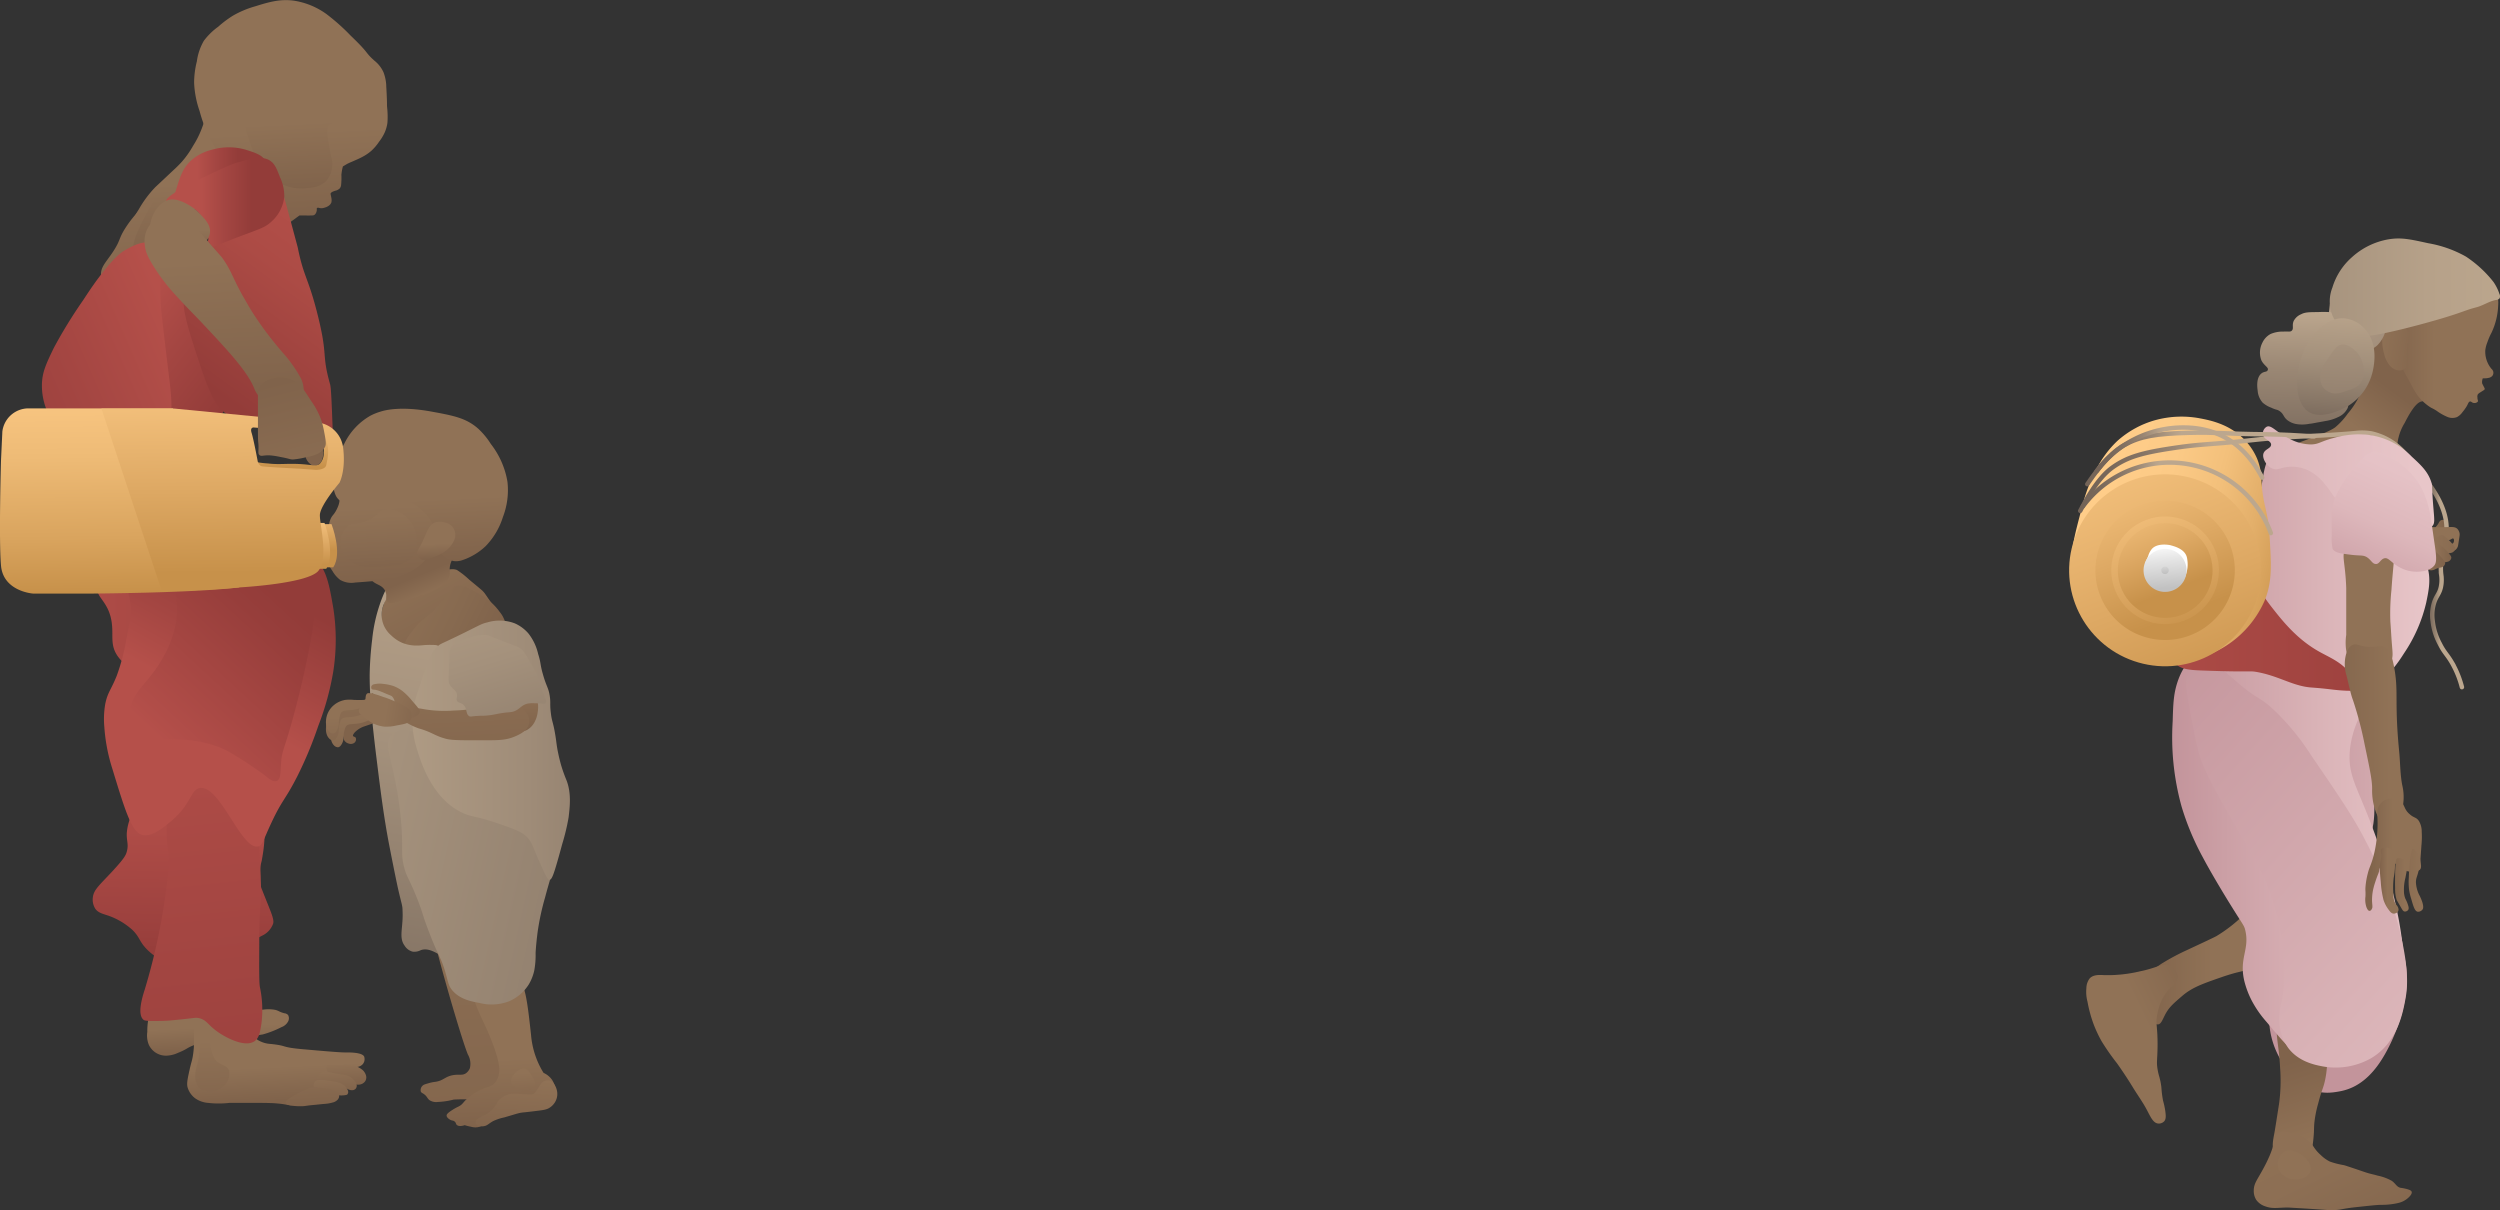 <svg xmlns="http://www.w3.org/2000/svg" xmlns:xlink="http://www.w3.org/1999/xlink" viewBox="0 0 561.38 271.71"><rect x="0" y="0" width="561.38" height="271.71" fill="#333333" stroke="none"/><defs><style>.cls-1{fill:url(#linear-gradient);}.cls-2{fill:url(#linear-gradient-2);}.cls-3{fill:url(#linear-gradient-3);}.cls-4{fill:url(#linear-gradient-4);}.cls-5{fill:url(#linear-gradient-5);}.cls-6{fill:url(#linear-gradient-6);}.cls-7{fill:url(#linear-gradient-7);}.cls-8{fill:url(#linear-gradient-8);}.cls-9{fill:url(#linear-gradient-9);}.cls-10{fill:url(#linear-gradient-10);}.cls-11{fill:url(#linear-gradient-11);}.cls-12{fill:url(#linear-gradient-12);}.cls-13{fill:url(#linear-gradient-13);}.cls-14{fill:url(#linear-gradient-14);}.cls-15{fill:url(#linear-gradient-15);}.cls-16{fill:url(#linear-gradient-16);}.cls-17{fill:url(#linear-gradient-17);}.cls-18{fill:url(#linear-gradient-18);}.cls-19{fill:url(#linear-gradient-19);}.cls-20{fill:url(#linear-gradient-20);}.cls-21{fill:url(#linear-gradient-21);}.cls-22{fill:url(#linear-gradient-22);}.cls-23{fill:url(#linear-gradient-23);}.cls-24{fill:url(#linear-gradient-24);}.cls-25{fill:url(#linear-gradient-25);}.cls-26{fill:url(#linear-gradient-26);}.cls-27{fill:url(#linear-gradient-27);}.cls-28{fill:url(#linear-gradient-28);}.cls-29{fill:url(#linear-gradient-29);}.cls-30{fill:url(#linear-gradient-30);}.cls-31{fill:url(#linear-gradient-31);}.cls-32{fill:url(#linear-gradient-32);}.cls-33{fill:url(#linear-gradient-33);}.cls-34{fill:url(#linear-gradient-34);}.cls-35{fill:url(#linear-gradient-35);}.cls-36{fill:url(#linear-gradient-36);}.cls-37{fill:url(#linear-gradient-37);}.cls-38{fill:url(#linear-gradient-38);}.cls-39{fill:url(#linear-gradient-39);}.cls-40{fill:url(#linear-gradient-40);}.cls-41{fill:url(#linear-gradient-41);}.cls-42{fill:url(#linear-gradient-42);}.cls-43{fill:url(#linear-gradient-43);}.cls-44{fill:url(#linear-gradient-44);}.cls-45{fill:url(#linear-gradient-45);}.cls-46{fill:url(#linear-gradient-46);}.cls-47{fill:url(#linear-gradient-47);}.cls-48{fill:url(#linear-gradient-48);}.cls-49{fill:url(#linear-gradient-49);}.cls-50{fill:url(#linear-gradient-50);}.cls-51{fill:url(#linear-gradient-51);}.cls-52{fill:url(#linear-gradient-52);}.cls-53{fill:url(#linear-gradient-53);}.cls-54{fill:url(#linear-gradient-54);}.cls-55{fill:url(#linear-gradient-55);}.cls-56{fill:url(#linear-gradient-56);}.cls-57{fill:url(#linear-gradient-57);}.cls-58{fill:url(#linear-gradient-58);}.cls-59{fill:url(#linear-gradient-59);}.cls-60{fill:url(#linear-gradient-60);}.cls-61{fill:url(#linear-gradient-61);}.cls-62{fill:url(#linear-gradient-62);}.cls-63{fill:url(#linear-gradient-63);}.cls-64{fill:url(#linear-gradient-64);}.cls-65{fill:url(#linear-gradient-65);}.cls-66{fill:url(#linear-gradient-66);}.cls-67{fill:url(#linear-gradient-67);}.cls-68{fill:url(#linear-gradient-68);}.cls-69,.cls-93,.cls-95,.cls-96,.cls-98{fill:none;stroke-linecap:round;stroke-miterlimit:10;}.cls-69{stroke:url(#linear-gradient-69);}.cls-70{fill:url(#linear-gradient-70);}.cls-71{fill:url(#linear-gradient-71);}.cls-72{fill:url(#linear-gradient-72);}.cls-73{fill:url(#linear-gradient-73);}.cls-74{fill:url(#linear-gradient-74);}.cls-75{fill:url(#linear-gradient-75);}.cls-76{fill:url(#linear-gradient-76);}.cls-77{fill:url(#linear-gradient-77);}.cls-78{fill:url(#linear-gradient-78);}.cls-79{fill:url(#linear-gradient-79);}.cls-80{fill:url(#linear-gradient-80);}.cls-81{fill:url(#linear-gradient-81);}.cls-82{fill:url(#linear-gradient-82);}.cls-83{fill:url(#linear-gradient-83);}.cls-84{fill:url(#linear-gradient-84);}.cls-85{fill:url(#linear-gradient-85);}.cls-86{fill:url(#linear-gradient-86);}.cls-87{fill:url(#linear-gradient-87);}.cls-88{fill:url(#linear-gradient-88);}.cls-89{fill:url(#linear-gradient-89);}.cls-90{fill:url(#linear-gradient-90);}.cls-91{fill:url(#linear-gradient-91);}.cls-92{fill:url(#linear-gradient-92);}.cls-93{stroke:url(#linear-gradient-93);}.cls-94{fill:url(#linear-gradient-94);}.cls-95{stroke:url(#linear-gradient-95);}.cls-96{stroke:url(#linear-gradient-96);}.cls-97{fill:url(#linear-gradient-97);}.cls-98{stroke:url(#linear-gradient-98);}</style><linearGradient id="linear-gradient" x1="44.58" y1="58.07" x2="42.58" y2="16.82" gradientUnits="userSpaceOnUse"><stop offset="0" stop-color="#80634b"/><stop offset="0.41" stop-color="#907256"/></linearGradient><linearGradient id="linear-gradient-2" x1="29.72" y1="76.07" x2="25.39" y2="-13.36" xlink:href="#linear-gradient"/><linearGradient id="linear-gradient-3" x1="69.89" y1="95.55" x2="69.3" y2="83.45" xlink:href="#linear-gradient"/><linearGradient id="linear-gradient-4" x1="49.21" y1="235.82" x2="48.59" y2="223.03" xlink:href="#linear-gradient"/><linearGradient id="linear-gradient-5" x1="66.69" y1="49.9" x2="64.27" y2="-0.02" xlink:href="#linear-gradient"/><linearGradient id="linear-gradient-6" x1="67.09" y1="49.05" x2="64.83" y2="2.38" gradientUnits="userSpaceOnUse"><stop offset="0.14" stop-color="#80634b"/><stop offset="0.46" stop-color="#907256"/></linearGradient><linearGradient id="linear-gradient-7" x1="62.27" y1="247.12" x2="61.12" y2="223.4" gradientUnits="userSpaceOnUse"><stop offset="0" stop-color="#80634b"/><stop offset="0.32" stop-color="#907256"/></linearGradient><linearGradient id="linear-gradient-8" x1="48.15" y1="250.46" x2="46.16" y2="209.35" xlink:href="#linear-gradient"/><linearGradient id="linear-gradient-9" x1="77.97" y1="244.43" x2="77.27" y2="230.11" gradientUnits="userSpaceOnUse"><stop offset="0.07" stop-color="#80634b"/><stop offset="0.41" stop-color="#907256"/></linearGradient><linearGradient id="linear-gradient-10" x1="75.84" y1="246.37" x2="75.06" y2="230.31" xlink:href="#linear-gradient-9"/><linearGradient id="linear-gradient-11" x1="74.58" y1="249.37" x2="73.6" y2="229.2" gradientUnits="userSpaceOnUse"><stop offset="0.09" stop-color="#80634b"/><stop offset="0.41" stop-color="#907256"/></linearGradient><linearGradient id="linear-gradient-12" x1="70.23" y1="249.15" x2="68.88" y2="221.3" xlink:href="#linear-gradient"/><linearGradient id="linear-gradient-13" x1="104.43" y1="149.26" x2="82.22" y2="107.77" gradientUnits="userSpaceOnUse"><stop offset="0" stop-color="#80634b"/><stop offset="0.58" stop-color="#907256"/></linearGradient><linearGradient id="linear-gradient-14" x1="129.18" y1="154.29" x2="81.56" y2="131.03" gradientUnits="userSpaceOnUse"><stop offset="0.41" stop-color="#80634b"/><stop offset="0.59" stop-color="#876a50"/><stop offset="0.9" stop-color="#907256"/></linearGradient><linearGradient id="linear-gradient-15" x1="81.22" y1="241.74" x2="110.16" y2="83.19" gradientUnits="userSpaceOnUse"><stop offset="0" stop-color="#736357"/><stop offset="0.17" stop-color="#877666"/><stop offset="0.47" stop-color="#a4917c"/><stop offset="0.72" stop-color="#b6a189"/><stop offset="0.91" stop-color="#bca78e"/></linearGradient><linearGradient id="linear-gradient-16" x1="93.94" y1="129.23" x2="98.93" y2="141.13" gradientUnits="userSpaceOnUse"><stop offset="0" stop-color="#80634b"/><stop offset="0.44" stop-color="#907256"/></linearGradient><linearGradient id="linear-gradient-17" x1="95.32" y1="126.37" x2="93.64" y2="91.6" xlink:href="#linear-gradient"/><linearGradient id="linear-gradient-18" x1="85.67" y1="130.47" x2="84.61" y2="108.59" gradientUnits="userSpaceOnUse"><stop offset="0" stop-color="#80634b"/><stop offset="0.76" stop-color="#907256"/></linearGradient><linearGradient id="linear-gradient-19" x1="85.8" y1="136.83" x2="82.9" y2="76.87" gradientUnits="userSpaceOnUse"><stop offset="0.14" stop-color="#80634b"/><stop offset="0.2" stop-color="#85684f"/><stop offset="0.35" stop-color="#907256"/></linearGradient><linearGradient id="linear-gradient-20" x1="106.12" y1="276.19" x2="94.21" y2="30.14" xlink:href="#linear-gradient"/><linearGradient id="linear-gradient-21" x1="112.76" y1="252.87" x2="110.98" y2="216.04" xlink:href="#linear-gradient"/><linearGradient id="linear-gradient-22" x1="80.87" y1="166.94" x2="80.34" y2="155.8" gradientUnits="userSpaceOnUse"><stop offset="1" stop-color="#80634b"/><stop offset="1" stop-color="#907256"/></linearGradient><linearGradient id="linear-gradient-23" x1="80.03" y1="175.99" x2="79.24" y2="159.65" gradientUnits="userSpaceOnUse"><stop offset="0.12" stop-color="#80634b"/><stop offset="0.97" stop-color="#907256"/></linearGradient><linearGradient id="linear-gradient-24" x1="79.16" y1="178.62" x2="76.74" y2="128.61" gradientUnits="userSpaceOnUse"><stop offset="0" stop-color="#80634b"/><stop offset="0.66" stop-color="#907256"/></linearGradient><linearGradient id="linear-gradient-25" x1="78.96" y1="172.89" x2="76.53" y2="122.88" gradientUnits="userSpaceOnUse"><stop offset="0" stop-color="#80634b"/><stop offset="0.24" stop-color="#907256"/></linearGradient><linearGradient id="linear-gradient-26" x1="117.71" y1="248.45" x2="116.83" y2="230.2" xlink:href="#linear-gradient"/><linearGradient id="linear-gradient-27" x1="115.63" y1="255.95" x2="117.09" y2="226.97" gradientUnits="userSpaceOnUse"><stop offset="0" stop-color="#80634b"/><stop offset="0.47" stop-color="#907256"/></linearGradient><linearGradient id="linear-gradient-28" x1="10.93" y1="56.1" x2="68.75" y2="101.31" gradientUnits="userSpaceOnUse"><stop offset="0.3" stop-color="#b5504a"/><stop offset="0.49" stop-color="#a44642"/><stop offset="0.72" stop-color="#933c39"/></linearGradient><linearGradient id="linear-gradient-29" x1="98.15" y1="125.58" x2="97.75" y2="117.2" xlink:href="#linear-gradient"/><linearGradient id="linear-gradient-30" x1="76.27" y1="59.45" x2="-44.38" y2="112.14" xlink:href="#linear-gradient-28"/><linearGradient id="linear-gradient-31" x1="37.82" y1="41.85" x2="59.49" y2="41.85" xlink:href="#linear-gradient-28"/><linearGradient id="linear-gradient-32" x1="80.3" y1="48.98" x2="12.96" y2="141.56" gradientUnits="userSpaceOnUse"><stop offset="0" stop-color="#b5504a"/><stop offset="0.17" stop-color="#ac4b45"/><stop offset="0.44" stop-color="#933c39"/></linearGradient><linearGradient id="linear-gradient-33" x1="37.31" y1="45.46" x2="63.88" y2="45.46" xlink:href="#linear-gradient-28"/><linearGradient id="linear-gradient-34" x1="40.69" y1="57.35" x2="40.05" y2="44.18" xlink:href="#linear-gradient"/><linearGradient id="linear-gradient-35" x1="42.15" y1="139.98" x2="40.43" y2="246.65" gradientUnits="userSpaceOnUse"><stop offset="0.3" stop-color="#b5504a"/><stop offset="0.44" stop-color="#ae4c47"/><stop offset="0.64" stop-color="#9c413e"/><stop offset="0.72" stop-color="#933c39"/></linearGradient><linearGradient id="linear-gradient-36" x1="37.62" y1="128.94" x2="61.66" y2="350.16" gradientUnits="userSpaceOnUse"><stop offset="0.06" stop-color="#b5504a"/><stop offset="0.36" stop-color="#a44642"/><stop offset="0.72" stop-color="#933c39"/></linearGradient><linearGradient id="linear-gradient-37" x1="5.95" y1="139.77" x2="118.85" y2="139.77" gradientUnits="userSpaceOnUse"><stop offset="0" stop-color="#b5504a"/><stop offset="0.32" stop-color="#a44642"/><stop offset="0.72" stop-color="#933c39"/></linearGradient><linearGradient id="linear-gradient-38" x1="51.21" y1="89.16" x2="49.03" y2="44.08" gradientUnits="userSpaceOnUse"><stop offset="0" stop-color="#80634b"/><stop offset="0.68" stop-color="#907256"/></linearGradient><linearGradient id="linear-gradient-39" x1="70.48" y1="100.8" x2="70.25" y2="96.18" gradientUnits="userSpaceOnUse"><stop offset="0" stop-color="#80634b"/><stop offset="1" stop-color="#907256"/></linearGradient><linearGradient id="linear-gradient-40" x1="37.95" y1="170.35" x2="63.04" y2="124.78" gradientUnits="userSpaceOnUse"><stop offset="0.3" stop-color="#b5504a"/><stop offset="0.55" stop-color="#a44642"/><stop offset="0.85" stop-color="#933c39"/></linearGradient><linearGradient id="linear-gradient-41" x1="37.6" y1="167.45" x2="65.74" y2="136.91" gradientUnits="userSpaceOnUse"><stop offset="0" stop-color="#b5504a"/><stop offset="0.07" stop-color="#b24e49"/><stop offset="0.84" stop-color="#973e3b"/><stop offset="1" stop-color="#933c39"/></linearGradient><linearGradient id="linear-gradient-42" x1="199.58" y1="217.02" x2="-45.3" y2="162.1" xlink:href="#linear-gradient-15"/><linearGradient id="linear-gradient-43" x1="172.38" y1="168.72" x2="-19.53" y2="167.79" gradientUnits="userSpaceOnUse"><stop offset="0" stop-color="#736357"/><stop offset="0.05" stop-color="#7c6b5d"/><stop offset="0.28" stop-color="#9f8c78"/><stop offset="0.47" stop-color="#b4a088"/><stop offset="0.6" stop-color="#bca78e"/></linearGradient><linearGradient id="linear-gradient-44" x1="114.96" y1="164.41" x2="113.78" y2="140.16" xlink:href="#linear-gradient"/><linearGradient id="linear-gradient-45" x1="105.14" y1="178.21" x2="103.53" y2="145.01" gradientUnits="userSpaceOnUse"><stop offset="0" stop-color="#80634b"/><stop offset="0.97" stop-color="#907256"/></linearGradient><linearGradient id="linear-gradient-46" x1="97.3" y1="162.02" x2="75.13" y2="148.96" xlink:href="#linear-gradient"/><linearGradient id="linear-gradient-47" x1="95.86" y1="161.25" x2="73.26" y2="157.57" xlink:href="#linear-gradient"/><linearGradient id="linear-gradient-48" x1="123.3" y1="193.78" x2="94.3" y2="97.52" gradientUnits="userSpaceOnUse"><stop offset="0" stop-color="#736357"/><stop offset="0.17" stop-color="#877666"/><stop offset="0.47" stop-color="#a4917c"/><stop offset="0.73" stop-color="#b6a189"/><stop offset="0.91" stop-color="#bca78e"/></linearGradient><linearGradient id="linear-gradient-49" x1="73.87" y1="124.95" x2="73.73" y2="109.58" gradientUnits="userSpaceOnUse"><stop offset="0.09" stop-color="#c7914a"/><stop offset="0.37" stop-color="#dda863"/><stop offset="0.85" stop-color="#ffcd89"/></linearGradient><linearGradient id="linear-gradient-50" x1="26.97" y1="136.63" x2="25.84" y2="14.44" gradientUnits="userSpaceOnUse"><stop offset="0.03" stop-color="#c7914a"/><stop offset="0.13" stop-color="#d9a45e"/><stop offset="0.28" stop-color="#eebb76"/><stop offset="0.41" stop-color="#fbc884"/><stop offset="0.53" stop-color="#ffcd89"/></linearGradient><linearGradient id="linear-gradient-51" x1="65.95" y1="106.45" x2="65.8" y2="90.2" xlink:href="#linear-gradient-49"/><linearGradient id="linear-gradient-52" x1="72.35" y1="128.19" x2="72.2" y2="111.87" xlink:href="#linear-gradient-49"/><linearGradient id="linear-gradient-53" x1="50.36" y1="134.43" x2="49.75" y2="69.37" xlink:href="#linear-gradient-49"/><linearGradient id="linear-gradient-54" x1="62.03" y1="85.75" x2="80.21" y2="158.52" xlink:href="#linear-gradient"/><linearGradient id="linear-gradient-55" x1="535.44" y1="86.2" x2="518.31" y2="109.12" xlink:href="#linear-gradient"/><linearGradient id="linear-gradient-56" x1="536.54" y1="78.05" x2="560.98" y2="78.05" xlink:href="#linear-gradient"/><linearGradient id="linear-gradient-57" x1="546.5" y1="79.21" x2="505.82" y2="72.77" gradientUnits="userSpaceOnUse"><stop offset="0" stop-color="#80634b"/><stop offset="0.32" stop-color="#907256"/></linearGradient><linearGradient id="linear-gradient-58" x1="506.24" y1="223" x2="402.71" y2="218.87" gradientUnits="userSpaceOnUse"><stop offset="0" stop-color="#c3949b"/><stop offset="0.55" stop-color="#d9b2b6"/><stop offset="1" stop-color="#e8c6c9"/></linearGradient><linearGradient id="linear-gradient-59" x1="480.42" y1="214.53" x2="520.21" y2="214.53" xlink:href="#linear-gradient"/><linearGradient id="linear-gradient-60" x1="514.23" y1="238.35" x2="528.28" y2="280.71" xlink:href="#linear-gradient"/><linearGradient id="linear-gradient-61" x1="500.73" y1="224.54" x2="458.28" y2="245.07" xlink:href="#linear-gradient"/><linearGradient id="linear-gradient-62" x1="530.98" y1="282.58" x2="481.17" y2="180.96" gradientUnits="userSpaceOnUse"><stop offset="0" stop-color="#80634b"/><stop offset="0.04" stop-color="#84674e"/><stop offset="0.19" stop-color="#8d6f54"/><stop offset="0.41" stop-color="#907256"/></linearGradient><linearGradient id="linear-gradient-63" x1="561.68" y1="131.66" x2="509.79" y2="55.7" gradientUnits="userSpaceOnUse"><stop offset="0.23" stop-color="#736357"/><stop offset="0.67" stop-color="#a5917d"/><stop offset="0.91" stop-color="#bca78e"/></linearGradient><linearGradient id="linear-gradient-64" x1="517.18" y1="117.03" x2="520.56" y2="0.25" gradientUnits="userSpaceOnUse"><stop offset="0" stop-color="#736357"/><stop offset="0.09" stop-color="#77675a"/><stop offset="0.19" stop-color="#847364"/><stop offset="0.29" stop-color="#9a8774"/><stop offset="0.39" stop-color="#b8a38b"/><stop offset="0.41" stop-color="#bca78e"/></linearGradient><linearGradient id="linear-gradient-65" x1="538.33" y1="284.16" x2="489.3" y2="237.19" xlink:href="#linear-gradient"/><linearGradient id="linear-gradient-66" x1="466.41" y1="64.52" x2="575.77" y2="64.52" xlink:href="#linear-gradient-15"/><linearGradient id="linear-gradient-67" x1="521.97" y1="120.47" x2="528.74" y2="20.73" gradientUnits="userSpaceOnUse"><stop offset="0.24" stop-color="#736357"/><stop offset="0.3" stop-color="#877666"/><stop offset="0.4" stop-color="#a4917c"/><stop offset="0.49" stop-color="#b6a189"/><stop offset="0.56" stop-color="#bca78e"/></linearGradient><linearGradient id="linear-gradient-68" x1="-8105.39" y1="117.9" x2="-8096.8" y2="117.9" gradientTransform="matrix(-1, 0, 0, 1, -7556.2, 0)" xlink:href="#linear-gradient"/><linearGradient id="linear-gradient-69" x1="544.42" y1="131.14" x2="553.33" y2="131.14" xlink:href="#linear-gradient-64"/><linearGradient id="linear-gradient-70" x1="-8095.72" y1="130.16" x2="-8104.75" y2="119.32" gradientTransform="matrix(-1, 0, 0, 1, -7556.2, 0)" gradientUnits="userSpaceOnUse"><stop offset="0" stop-color="#80634b"/><stop offset="0.9" stop-color="#907256"/></linearGradient><linearGradient id="linear-gradient-71" x1="-8115.98" y1="122.47" x2="-8097.3" y2="122.47" gradientTransform="matrix(-1, 0, 0, 1, -7556.2, 0)" gradientUnits="userSpaceOnUse"><stop offset="0" stop-color="#80634b"/><stop offset="0.78" stop-color="#907256"/></linearGradient><linearGradient id="linear-gradient-72" x1="-8106.65" y1="124.5" x2="-8102.11" y2="124.5" xlink:href="#linear-gradient-71"/><linearGradient id="linear-gradient-73" x1="-8105.27" y1="125.75" x2="-8098.06" y2="125.75" xlink:href="#linear-gradient-71"/><linearGradient id="linear-gradient-74" x1="525.11" y1="111.65" x2="526.96" y2="42.29" gradientUnits="userSpaceOnUse"><stop offset="0" stop-color="#736357"/><stop offset="0.49" stop-color="#a5917c"/><stop offset="0.77" stop-color="#bca78e"/></linearGradient><linearGradient id="linear-gradient-75" x1="514.33" y1="171.11" x2="563.67" y2="171.11" xlink:href="#linear-gradient-58"/><linearGradient id="linear-gradient-76" x1="487.82" y1="170.21" x2="545.58" y2="170.21" xlink:href="#linear-gradient-58"/><linearGradient id="linear-gradient-77" x1="468.12" y1="157.9" x2="590.09" y2="267.52" xlink:href="#linear-gradient-58"/><linearGradient id="linear-gradient-78" x1="460.86" y1="142.6" x2="570.37" y2="142.6" xlink:href="#linear-gradient-41"/><linearGradient id="linear-gradient-79" x1="508.08" y1="136.44" x2="553.31" y2="136.44" xlink:href="#linear-gradient"/><linearGradient id="linear-gradient-80" x1="520.66" y1="164.66" x2="559.96" y2="164.66" xlink:href="#linear-gradient"/><linearGradient id="linear-gradient-81" x1="532.08" y1="191.92" x2="544.78" y2="191.92" xlink:href="#linear-gradient"/><linearGradient id="linear-gradient-82" x1="534.37" y1="197.74" x2="538.7" y2="197.74" xlink:href="#linear-gradient"/><linearGradient id="linear-gradient-83" x1="535.63" y1="198.66" x2="546.38" y2="198.66" xlink:href="#linear-gradient"/><linearGradient id="linear-gradient-84" x1="534.11" y1="197.69" x2="556.94" y2="197.69" xlink:href="#linear-gradient"/><linearGradient id="linear-gradient-85" x1="535.94" y1="133.88" x2="429.61" y2="104.54" gradientUnits="userSpaceOnUse"><stop offset="0.19" stop-color="#c7914a"/><stop offset="0.21" stop-color="#ce9851"/><stop offset="0.3" stop-color="#e3af6a"/><stop offset="0.39" stop-color="#f3c07b"/><stop offset="0.49" stop-color="#fcca86"/><stop offset="0.61" stop-color="#ffcd89"/></linearGradient><linearGradient id="linear-gradient-86" x1="501.91" y1="167.87" x2="464.88" y2="74.08" gradientTransform="translate(499.14 -374.54) rotate(76.72)" xlink:href="#linear-gradient-49"/><linearGradient id="linear-gradient-87" x1="497.61" y1="156.99" x2="470.71" y2="88.85" gradientTransform="translate(499.14 -374.54) rotate(76.72)" gradientUnits="userSpaceOnUse"><stop offset="0.28" stop-color="#c7914a"/><stop offset="0.49" stop-color="#dda863"/><stop offset="0.85" stop-color="#ffcd89"/></linearGradient><linearGradient id="linear-gradient-88" x1="495.01" y1="150.41" x2="474.24" y2="97.77" gradientTransform="translate(499.14 -374.54) rotate(76.72)" gradientUnits="userSpaceOnUse"><stop offset="0.16" stop-color="#c7914a"/><stop offset="0.42" stop-color="#dda863"/><stop offset="0.85" stop-color="#ffcd89"/></linearGradient><linearGradient id="linear-gradient-89" x1="493.96" y1="147.72" x2="475.68" y2="101.41" gradientTransform="translate(19.15 -58.09) rotate(6.97)" gradientUnits="userSpaceOnUse"><stop offset="0.33" stop-color="#c7914a"/><stop offset="0.52" stop-color="#dda863"/><stop offset="0.85" stop-color="#ffcd89"/></linearGradient><linearGradient id="linear-gradient-90" x1="-60.86" y1="-1986.26" x2="-39.84" y2="-1982.14" gradientTransform="translate(-422.15 1892.17) rotate(28.86)" gradientUnits="userSpaceOnUse"><stop offset="0.65" stop-color="#fff"/><stop offset="0.75" stop-color="#e7e7e7"/><stop offset="0.93" stop-color="#c1c1c1"/></linearGradient><linearGradient id="linear-gradient-91" x1="484.17" y1="104.91" x2="486.74" y2="134.13" gradientUnits="userSpaceOnUse"><stop offset="0.58" stop-color="#fff"/><stop offset="0.7" stop-color="#e7e7e7"/><stop offset="0.93" stop-color="#c1c1c1"/></linearGradient><linearGradient id="linear-gradient-92" x1="485.85" y1="124.05" x2="486.3" y2="129.12" gradientUnits="userSpaceOnUse"><stop offset="0" stop-color="#fff"/><stop offset="0.33" stop-color="#e7e7e7"/><stop offset="0.93" stop-color="#c1c1c1"/></linearGradient><linearGradient id="linear-gradient-93" x1="466.62" y1="105.96" x2="540.96" y2="105.96" xlink:href="#linear-gradient-64"/><linearGradient id="linear-gradient-94" x1="452.02" y1="107.21" x2="542.07" y2="107.21" xlink:href="#linear-gradient-58"/><linearGradient id="linear-gradient-95" x1="438.55" y1="-413.08" x2="488.89" y2="-413.08" gradientTransform="matrix(0.99, 0.12, -0.12, 0.99, -15.19, 458.65)" xlink:href="#linear-gradient-64"/><linearGradient id="linear-gradient-96" x1="467.22" y1="111.78" x2="510.42" y2="111.78" xlink:href="#linear-gradient-64"/><linearGradient id="linear-gradient-97" x1="516.68" y1="160.04" x2="547.27" y2="94.03" gradientUnits="userSpaceOnUse"><stop offset="0.38" stop-color="#c3949b"/><stop offset="0.48" stop-color="#cfa4aa"/><stop offset="0.63" stop-color="#ddb7bb"/><stop offset="0.8" stop-color="#e5c2c6"/><stop offset="0.97" stop-color="#e8c6c9"/></linearGradient><linearGradient id="linear-gradient-98" x1="470.32" y1="101.58" x2="508.49" y2="101.58" xlink:href="#linear-gradient-64"/></defs><g id="PEOPLE"><g id="_LAYER-18_P9_" data-name="&lt;LAYER-18_P9&gt;"><path class="cls-1" d="M40.9,36.25a21.1,21.1,0,0,0,2.44-3.48,21.1,21.1,0,0,0,2-4,14.23,14.23,0,0,0,1-4.64c.09-2.73-.85-3.92,0-5a3.21,3.21,0,0,1,2.21-.93c.69-.11,2.64-.32,6.26,1.39,3,1.4,4.44,2.1,4.88,3.49s-.63,1.68-1.16,5.68c-.18,1.32-.42,2.63-.58,4s-.23,2.19-.81,2.55-1.3,0-2.21-.23a16.45,16.45,0,0,0-5.11-.35,9.54,9.54,0,0,0-5.34,1.75,9.14,9.14,0,0,0-3,4.29c-.54,1.51-.3,2-.69,4.53a27.49,27.49,0,0,1-1.51,5.92,14.12,14.12,0,0,1-3.72,5.92c-.63.56-.18,0-5.1,2.9-1.12.65-2,1.17-2.44.85s-.19-1.14,0-2.36c.42-2.66,0-2.7.35-4.64a19,19,0,0,1,2.78-6.85,24.47,24.47,0,0,1,3.6-4.88c.26-.27.2-.19,4.18-3.94A27.38,27.38,0,0,0,40.9,36.25Z"/><path class="cls-2" d="M22.68,61.67c-.05-1.77,1.12-2.77,2.67-5.1,1.79-2.71,1.22-2.88,2.79-5.34,2.53-4,6-6.69,6.38-6.39.19.16-.57,1.11-2,3.83a39,39,0,0,0-2.09,4.53c-1.77,5.08,1.15,7.83-.82,10.21-1.28,1.57-4,2.2-5.57,1.17A3.85,3.85,0,0,1,22.68,61.67Z"/><path class="cls-3" d="M65.69,84.15c.25-.1.72-.09,3.94,3.13a25.49,25.49,0,0,1,2.61,2.84c1.46,2,2.31,3.1,1.91,4.23A3,3,0,0,1,70.85,96c-.93-.24-1.06-1-2.44-3.19-2.09-3.35-3.12-3.78-3.36-5.74C64.93,86.11,65,84.43,65.69,84.15Z"/><path class="cls-4" d="M33.58,227.72a14.08,14.08,0,0,0-.5,4,5.53,5.53,0,0,0,.31,2.82,4.22,4.22,0,0,0,4.19,2.5,6.52,6.52,0,0,0,2.38-.62,13.61,13.61,0,0,0,2.19-1.07c2.52-1.49,7.38-2,10.45-2.31a63.27,63.27,0,0,0,6.39-.75,21.63,21.63,0,0,0,4.19-1.63,2.74,2.74,0,0,0,1.56-1.38,1.52,1.52,0,0,0-.06-1.37,1.34,1.34,0,0,0-.81-.38c-1.1-.27-1.18-.52-2-.75a8.29,8.29,0,0,0-2.81-.06s-.77,0-3.44-.25c-4-.41-7.14-2.24-11.21-2.57S34.74,224.78,33.58,227.72Z"/><path class="cls-5" d="M46.38,29.47a33.84,33.84,0,0,1-1.57-4.56,22.05,22.05,0,0,1-1.22-6.27,19.75,19.75,0,0,1,.61-4.84,12.51,12.51,0,0,1,1.57-4.63A14.77,14.77,0,0,1,49,6a24,24,0,0,1,3.27-2.46,21.78,21.78,0,0,1,5-2.11c3.2-1,5.58-1.68,8.66-1.29a16.82,16.82,0,0,1,7.35,3A45.85,45.85,0,0,1,78.74,8c4.46,4.27,3,3.54,5.38,5.66a7,7,0,0,1,2,2.58,9.7,9.7,0,0,1,.61,2.87c0,.41.08,1.28.14,3s0,1.39.07,2.11a18.85,18.85,0,0,1,.06,3.34,8.17,8.17,0,0,1-.61,2.18,10.66,10.66,0,0,1-1.29,2.12,11.07,11.07,0,0,1-1.71,2,10.05,10.05,0,0,1-2,1.36c-.43.24-.81.41-1.57.75-.91.41-1.08.45-1.84.82L77,37.37h0a10.34,10.34,0,0,0-.34,1.91,15,15,0,0,1-.07,2.32,1.33,1.33,0,0,1-.34.75,2.62,2.62,0,0,1-.68.41h0c-1.13.27-1.29.61-1.29.61-.11.21,0,.28.13,1.09a2.27,2.27,0,0,1,0,1,1.6,1.6,0,0,1-.61.75,2.6,2.6,0,0,1-.89.41,2.49,2.49,0,0,1-.68.14c-.56,0-.78-.21-1-.07s0,.3-.14.75a1.33,1.33,0,0,1-.48.81c-.13.1-.27.13-.88.14s-.8,0-1.23,0H67.23l-1.36,1c-.76.54-.8.58-1,.62a1.87,1.87,0,0,1-1.43-.48,10.87,10.87,0,0,1-2.59-2.79c-1.06-1.78-1.56-1.37-5.11-4.77a53.37,53.37,0,0,1-4.15-4.43A32.4,32.4,0,0,1,46.38,29.47Z"/><path class="cls-6" d="M55,13.06a4.59,4.59,0,0,0-1.13,2.48,25.43,25.43,0,0,0,.38,9.18,41.28,41.28,0,0,0,2,7.6,18.41,18.41,0,0,0,2.63,5.27,11.47,11.47,0,0,0,5.27,4.13,10.73,10.73,0,0,0,5.26.45A6,6,0,0,0,73,40.89a5.4,5.4,0,0,0,1.58-3.38c.22-1.57-.28-2-.75-5.12-.37-2.4-.54-3.61.08-4.28.92-1,2.47-.14,3.46-1.21.81-.88.64-2.43.3-3.38-.64-1.77-2.17-2.28-5.19-4-2.7-1.53-5.21-3.38-7.83-5-2.9-1.83-4.39-2.75-6.24-2.71A5,5,0,0,0,55,13.06Z"/><path class="cls-7" d="M55.93,231.33a6.39,6.39,0,0,0,1.79,2.09,6.1,6.1,0,0,0,3.05,1c4.1.43,2,.73,7.41,1.2,5.57.49,8.35.73,9.56.71.58,0,3.72-.06,4.06,1a1.94,1.94,0,0,1,0,1,1.78,1.78,0,0,1-.48.77,2,2,0,0,1-1.07.48,18.67,18.67,0,0,0-4.13,1.14c-.43.2-.38.26-2.51,2.27-1.37,1.3-2.06,2-2.45,2.27-1.61,1.34-3.25,2.7-5.43,2.92-1.07.11-.94-.18-3.65-.41-.71-.06-1.39-.1-4.18-.12-3.67,0-5.51,0-6.33,0a21.1,21.1,0,0,1-4.9,0,5.73,5.73,0,0,1-2.81-1,4.72,4.72,0,0,1-1.73-2.45c-.25-.87,0-2,.47-4.12.36-1.6.47-1.71.66-2.69a19.78,19.78,0,0,0,.3-4.06c0-4.89-.85-6.78.3-7.71a2.78,2.78,0,0,1,1.43-.42c1.33-.2,2.4,0,5.32,1,3.54,1.19,3.81,1.47,4,1.73C55.37,228.93,54.92,229.59,55.93,231.33Z"/><path class="cls-8" d="M50.67,243.39A4.19,4.19,0,0,1,48.22,245c-.13,0-2.49.51-3.7-1a3.89,3.89,0,0,1-.66-2.63c0-1.32.31-1.58.66-3.34.49-2.52.08-3.35.89-5.14.1-.21.75-1.65,1.2-1.55s.29,1.06.59,2.86a9.66,9.66,0,0,0,.9,3.41c1.12,1.75,2.85,1.35,3.35,2.81A3.62,3.62,0,0,1,50.67,243.39Z"/><path class="cls-9" d="M73.35,239.43c.21-.37.78-.3,2.74-.3a22.42,22.42,0,0,1,2.44,0,5,5,0,0,1,3,1.24,2.68,2.68,0,0,1,.64,1.07,1.58,1.58,0,0,1,0,1,1.37,1.37,0,0,1-.38.6,1.79,1.79,0,0,1-.86.47,2.21,2.21,0,0,1-1,0,5.91,5.91,0,0,1-1.15-.38,22,22,0,0,0-2.48-.77c-1.41-.5-2.12-.76-2.62-1.46C73.64,240.7,73.07,239.9,73.35,239.43Z"/><path class="cls-10" d="M72,241c1-.81,2.21,0,5.18.34a3.65,3.65,0,0,1,1.45.47,3.12,3.12,0,0,1,.73.6c.3.33.86.93.73,1.59a1,1,0,0,1-.3.55,1.12,1.12,0,0,1-.77.26,1.84,1.84,0,0,1-.94-.26c-1.28-.65-1.51-1-2.23-1.2a4.69,4.69,0,0,0-1,0c-1.08,0-3.2-.06-3.51-.86C71.13,242,71.52,241.33,72,241Z"/><path class="cls-11" d="M70.65,243c.54-.76,1.94-.53,4.37-.13a4.81,4.81,0,0,1,2,.69,2.33,2.33,0,0,1,1.16,1.54.84.84,0,0,1-.17.64c-.08.09-.2.15-.77.21a4.84,4.84,0,0,1-1.16,0,3.56,3.56,0,0,1-.9-.26,14,14,0,0,0-2.18-.47c-1.44-.34-2.28-.53-2.53-1.16A1.23,1.23,0,0,1,70.65,243Z"/><path class="cls-12" d="M69.58,244.27a4.26,4.26,0,0,1,2-.05,21.82,21.82,0,0,1,2.23.3,4.1,4.1,0,0,1,1.67.6,1.38,1.38,0,0,1,.68.86,1.27,1.27,0,0,1-.38,1,2.2,2.2,0,0,1-1.12.6,8,8,0,0,1-1.79.3c-.73.06-1.46.15-2.19.22-2.05.18-1.92.26-2.74.3-1.36.05-3.68-.11-3.81-.78-.06-.33.46-.7,1.24-1.24A29,29,0,0,1,68,245a10.55,10.55,0,0,1,1-.48A5.34,5.34,0,0,1,69.58,244.27Z"/><path class="cls-13" d="M88,132.55a8,8,0,0,0-1.9,3.4,7.29,7.29,0,0,0-.43,3.41,6.69,6.69,0,0,0,1.55,3.41A7.39,7.39,0,0,0,90.6,145a9.88,9.88,0,0,0,4.49.47,19.67,19.67,0,0,0,5.71-1.61c1.31-.49,1.16-.51,4.15-1.7a18.21,18.21,0,0,1,3.81-1.33c.55-.09,2.32-.32,3.11-.47a6.8,6.8,0,0,1,1.2-.24c.09,0,.15,0,.18,0,.22-.25-.67-1.51-1.21-2.28-3.19-4.53-3-4.48-3.72-5.2-.12-.13-1.06-.91-2.94-2.46a18.81,18.81,0,0,0-2.76-2.18c-1.13-.47-2.7,0-5.8.86-1.86.53-3.12,1-5.62,2C89.28,131.59,88.67,131.88,88,132.55Z"/><path class="cls-14" d="M102.19,131.62c-.54.18-1.21,1-2.51,2.68a23.66,23.66,0,0,1-2.41,3c-1,.92-1.25.85-2.51,2a15,15,0,0,0-2,2.16c-1.28,1.68-2.1,2.77-1.81,3.8.55,2,4.74,2.53,5.22,2.6,2.4.32,3-.31,8-1.21,5.32-1,7.34-.74,8.63-2.34a4.39,4.39,0,0,0,.9-2.42,6.57,6.57,0,0,0-1.5-4.5,13.71,13.71,0,0,0-5-4.23C105.17,132,103.6,131.15,102.19,131.62Z"/><path class="cls-15" d="M87.91,130.8c-.63-.15-2,3-2.62,4.9a35.1,35.1,0,0,0-1.71,7.85,74.45,74.45,0,0,0-.57,8c0,3.17.13,7.49,1.6,19.24.84,6.78,1.6,12.89,2.84,19.24,1.44,7.39,1.94,9.56,1.94,9.56.82,3.59,1,3.71,1,4.89.22,3.73-.93,6,.46,7.86a3,3,0,0,0,1.82,1.36,3.1,3.1,0,0,0,1.82-.34c2.62-.92,5.12,2.37,6.65,1.67,1.27-.59,1-3.52.89-5.87-.47-8.47.74-6.4.18-14.21-.38-5.22-.7-9.7-2.49-15.28-1.92-6-3.38-6.52-4.53-12.26-.8-4-1.42-7.33,0-10.87.6-1.48,1.35-2.49,2.43-5.5,1.78-4.91,1.06-5.77.77-6s-.77-.21-1.81-.23c-1.39,0-1.78.13-2.76.15a8.53,8.53,0,0,1-3.54-.63,8.19,8.19,0,0,1-2.43-1.65,6.07,6.07,0,0,1-1.55-7.27c.79-1.73,2.09-2.43,1.89-3.88C88.19,131.32,88.13,130.86,87.91,130.8Z"/><path class="cls-16" d="M102.53,123.46c.18,1-1.53,2-1.56,4.45a5.5,5.5,0,0,1,0,1.22c-.21,1.14-1.08,2-2.76,3a22.85,22.85,0,0,1-5.71,2.17c-3.86,1.16-5,1.43-5.54.76s.05-1.17-.43-2.27c-.73-1.68-2.45-1.37-3.29-2.83s-.28-3.29.26-4.35,1.65-2.39,6.58-3.31C95.68,121.28,102.19,121.61,102.53,123.46Z"/><path class="cls-17" d="M75.55,111.56a5.19,5.19,0,0,1-.61-3.12,19.83,19.83,0,0,1,2.42-8.91,14.49,14.49,0,0,1,5.88-6.22,13.26,13.26,0,0,1,2.17-.87c1-.32,4.53-1.3,11.58,0,4.82.89,7.68,1.42,10.38,3.81a16.89,16.89,0,0,1,2.86,3.46,18.8,18.8,0,0,1,3.72,8.47,16.77,16.77,0,0,1-1,7.87,16.37,16.37,0,0,1-3.89,6.58,14.14,14.14,0,0,1-5.37,3.2,4.34,4.34,0,0,1-1.73.17,4.82,4.82,0,0,1-2.85-1.65c-.18-.19-2.69-1.71-7.7-4.75-5.73-3.48-8.59-5.22-10.72-5.71C78.78,113.46,76.65,113.26,75.55,111.56Z"/><path class="cls-18" d="M76.24,109.91c-.33.74.38,1.9-.26,3.63a8.62,8.62,0,0,1-.52,1.13c-.51.92-.78,1-1.12,1.64a5.23,5.23,0,0,0-.52,2.16c-.06.66,0,.68,0,2.08a10.12,10.12,0,0,1-.09,1.82c-.3,1.1-.93,1.41-.78,2.16.06.25.26.86.26.86h0s.76,0,1,.35-.12.49-.17,1,.05.66.61,1.47a6.5,6.5,0,0,0,1.73,2,5,5,0,0,0,3.37.6c6-.44,9-.67,12.11-2.33a10.75,10.75,0,0,0,3-2.08,9.45,9.45,0,0,0,2.77-6.57c-.27-5.73-8.55-8.69-11.07-9.6C81.75,108.46,76.89,108.45,76.24,109.91Z"/><path class="cls-19" d="M82.29,117c-2.22.9-3,.18-4.15,1.13a5.09,5.09,0,0,0-1.38,5.45,5.6,5.6,0,0,0,2.68,2.94c.71.4,2,1,5.1.78,4.27-.25,6.67-.38,8-2.25,1.64-2.23,1.33-5.75-.43-8-1.17-1.53-3.41-3.07-5.53-2.68C84.87,114.65,84.84,116,82.29,117Z"/><path class="cls-20" d="M97.85,212c-.09.89,5.61,20.91,7.21,24.79a4.16,4.16,0,0,1,.45,3.08,2.61,2.61,0,0,1-.81,1.08c-.8.6-1.45.26-2.8.45-2,.28-2.25,1.29-4.25,1.54a8.9,8.9,0,0,0-1.62.36c-.73.2-1,.32-1.18.54a1.32,1.32,0,0,0-.36,1.26c.13.33.4.31.9.73s.58.82,1,1.17a2.69,2.69,0,0,0,1.89.45,17.27,17.27,0,0,0,3.62-.54,44.62,44.62,0,0,1,4.51,0,40.21,40.21,0,0,0,4.07,0c1.89-.13,2.84-.21,3.43-.72,1-.9.86-2.54.63-4.7-1-9.74-6.75-30.1-7.3-30.67-1.68-1.74-4.82-3.1-7.14-1.89A4.23,4.23,0,0,0,97.85,212Z"/><path class="cls-21" d="M106.41,223.21c-.1,1.52.84,3.51,2.71,7.5,0,0,2.81,6,3,9.21a5.2,5.2,0,0,1-.18,1.64,3.87,3.87,0,0,1-1.08,1.88,3.66,3.66,0,0,1-1.54.72,12.77,12.77,0,0,0-4.06,2.26c-1.39,1.1-1.23,1.54-2.35,2.08a12.57,12.57,0,0,0-1.72,1c-.71.5-.9.74-.9,1,0,.45.59.82.72.9.49.3.73.14,1.09.45s.22.58.54.81c.59.42,1.71,0,1.71,0h0a12.65,12.65,0,0,0,1.45.36,3.4,3.4,0,0,0,1.9,0c.47-.17.49-.37,1.17-.81a7.48,7.48,0,0,1,1.54-.72c1.55-.6,2.32-.9,3.52-1.26a24.5,24.5,0,0,1,3.07-.82c1.43-.27,1.77-.18,4.06-.54,1.66-.26,2.21-.42,2.71-.9a3.49,3.49,0,0,0,.91-1.81,4.9,4.9,0,0,0-.73-3.7,4.64,4.64,0,0,0-1.89-1.54,18.79,18.79,0,0,1-1.81-3.79,19.32,19.32,0,0,1-1-4.7c-.75-6.84-1.15-10.31-2.53-12.64-.73-1.23-2.19-3.68-4.34-3.79C109.58,215.83,106.64,219.67,106.41,223.21Z"/><path class="cls-22" d="M83.57,155.64A19.61,19.61,0,0,1,80,158.43a34.87,34.87,0,0,0-3.15,2.1,4.23,4.23,0,0,0-1.67,1.92,2.54,2.54,0,0,0,0,1.92c.08.18.38.81.93.93.39.08.61-.16.86,0s.09.53.37,1a1.67,1.67,0,0,0,1,.68,1.35,1.35,0,0,0,1.24-.19,1,1,0,0,0,.31-1.11c-.17-.28-.52-.2-.62-.44s.43-.87.62-1a5.3,5.3,0,0,1,1.86-1.11c3.43-1.17,3.56-1.11,3.83-1.42.89-1,.68-2.84.06-4A4.56,4.56,0,0,0,83.57,155.64Z"/><path class="cls-23" d="M80.5,160.25a8.1,8.1,0,0,0-1.86,0,5.36,5.36,0,0,0-2.59,1.18,4.84,4.84,0,0,0-1.49,2.1c-.43,1.22-.47,2.94.43,3.84a1.24,1.24,0,0,0,.93.43c.43-.05.69-.5.87-.8a3.37,3.37,0,0,0,.37-1.49,5.44,5.44,0,0,1,.49-2.35c.64-.9,1.88-.27,4.09-1,1.51-.49,2.89-1.43,2.78-1.79S83.33,160.39,80.5,160.25Z"/><path class="cls-24" d="M79.43,158.68a7.56,7.56,0,0,0-1.86,0,5.37,5.37,0,0,0-2.6,1.17A4.91,4.91,0,0,0,73.49,162c-.44,1.22-.47,2.94.43,3.83a1.21,1.21,0,0,0,.93.44c.43-.06.69-.5.86-.81a3.11,3.11,0,0,0,.37-1.48,5.51,5.51,0,0,1,.5-2.35c.64-.91,1.88-.28,4.08-1,1.51-.5,2.9-1.43,2.79-1.8S82.26,158.81,79.43,158.68Z"/><path class="cls-25" d="M79.43,157.16a8.09,8.09,0,0,0-1.86,0,5.32,5.32,0,0,0-2.6,1.18,4.93,4.93,0,0,0-1.48,2.1c-.44,1.22-.47,2.94.43,3.84a1.2,1.2,0,0,0,.93.43c.43-.06.69-.5.86-.8a3.14,3.14,0,0,0,.37-1.49,5.51,5.51,0,0,1,.5-2.35c.64-.9,1.88-.27,4.08-1,1.51-.49,2.9-1.43,2.79-1.79S82.26,157.29,79.43,157.16Z"/><path class="cls-26" d="M114.79,243.13c.16.51.58.78,1.15,1.15a3.33,3.33,0,0,0,2.14.69c.15,0,1.6-.16,2-1.15.28-.72-.16-1.45-.69-2.29s-.94-1.54-1.76-1.61a2.13,2.13,0,0,0-1.45.61C116,240.63,114.42,241.91,114.79,243.13Z"/><path class="cls-27" d="M123.17,242.6a1.9,1.9,0,0,0-1.19.28c-.4.25-.52.54-1,1.23a6.93,6.93,0,0,1-1,1.41c-.46.32-.85.25-3,.14a14.28,14.28,0,0,0-2.42,0,5,5,0,0,0-2.52,1.37c-.63.66-.36.79-1.12,1.66a5.73,5.73,0,0,1-2.12,1.73,5.83,5.83,0,0,0-1.23.62c-.35.24-.61.34-.72.61a.9.9,0,0,0,0,.72c.25.52,1.13.6,1.66.54.89-.09,1.19-.59,2.2-1.15a10.63,10.63,0,0,1,2.48-.83c2.16-.62,3.23-1,3.93-1.08.5-.09.22,0,3.1-.36,2-.24,2.6-.33,3.32-.83a3.85,3.85,0,0,0,1.26-1.48,3.53,3.53,0,0,0,.22-2.45C125,244.54,124.47,242.76,123.17,242.6Z"/><path class="cls-28" d="M33.43,62.69c-2.56,2.47,1.2,6.36,1.48,17,.09,3.61-.25,6.78,1.48,10.85a9.32,9.32,0,0,0,3.08,4.32c2.81,2,7.34,2.15,9.5-.13.82-.87,1.37-2.18,1.35-4.93,0-6.58-3.25-8.62-6.16-16.9-2.24-6.36-1.87-9.49-4.69-10.85C37.68,61.21,34.94,61.23,33.43,62.69Z"/><path class="cls-29" d="M97.9,117.25a4.16,4.16,0,0,1,2,.07,3,3,0,0,1,1.72,1,2.88,2.88,0,0,1,.61,2,3.09,3.09,0,0,1-.34,1.18,6.05,6.05,0,0,1-1.39,1.86A8,8,0,0,1,98,124.85c-1.33.6-2.76,1.23-3.65.61a1.57,1.57,0,0,1-.61-.88,1.88,1.88,0,0,1,.31-1.38C95.9,120,96,117.76,97.9,117.25Z"/><path class="cls-30" d="M28.23,56.09c-.84.46-2.3,1.38-5.55,5.58-1.42,1.84-2.44,3.34-4.05,5.8a106.8,106.8,0,0,0-6.55,10.66c-1.71,3.54-2.56,5.36-2.66,8a14.42,14.42,0,0,0,1.69,7.27c1.8,3.24,4.47,4.77,6.79,6s11.5,6.4,16.72,2.43c1.81-1.39,2.39-3.32,3.15-5.82,1.24-4.13.71-7-.25-15-.92-7.7-1.38-11.55-1.45-13.33-.3-7.83.68-11.49-1.46-12.79S29.39,55.46,28.23,56.09Z"/><path class="cls-31" d="M59.49,36.22c-.15-1.32-2.63-2.08-4.28-2.59a13.56,13.56,0,0,0-7.65,0,10.86,10.86,0,0,0-4.73,2.48c-1.79,1.68-2.4,3.58-3.26,6.41-1.33,4.34-2.34,7.32-1.36,8,1.31.89,4.19-3.51,11.71-8.1C55.59,38.94,59.67,38,59.49,36.22Z"/><path class="cls-32" d="M62.29,41.84c.92.24,1.41,2,2.34,5.43,1.46,5.42,2.19,8.13,2.22,8.26,1.38,6.83,2.32,6.62,4.44,15,2.46,9.78.83,8.65,2.84,15.79.22.78.35,4.18.61,11a1.61,1.61,0,0,1-.37,1.24c-.89.85-3.1-.3-4.81-1-5.63-2.27-7.3-.12-14.3-2.59a16.49,16.49,0,0,1-4.2-1.85c-2.41-1.66-3.77-3.94-6.41-12s-4-12.27-3.21-15.54a64.56,64.56,0,0,1,3.09-7.16c2.69-5.85,3.56-6.8,4.19-7.4,2.45-2.31,3.62-1.33,7.15-3.82C59.92,44.42,60.76,41.45,62.29,41.84Z"/><path class="cls-33" d="M37.31,45.1c.1-1.38,7.66-4.94,7.66-4.94,6.06-2.86,6.82-3.23,8.55-3.72,3.09-.87,5.58-1.54,7.32-.22.91.69,1.32,1.72,2,3.49a10.07,10.07,0,0,1,1,4.39A8.65,8.65,0,0,1,61,49.72c-1.49,1.41-2.67,1.67-7.77,3.6-2.24.86-5.39,2.12-5.39,2.12a4.84,4.84,0,0,1-.37-.42A4.9,4.9,0,0,1,46.58,52c0-2.35-2.31-5-4.57-6.12a16.79,16.79,0,0,0-4.4-.56s-.19,0-.26,0A.15.15,0,0,1,37.31,45.1Z"/><path class="cls-34" d="M47.17,51.92c0-1.56-1.23-2.82-2.44-4.06a10.43,10.43,0,0,0-2.2-1.74c-.88-.51-2.72-1.57-4.41-1.28-2.74.48-5.13,4.55-4.3,8.13.58,2.5,2.76,4.91,5.34,5.11,1.62.12,2.86-.67,4.18-1.51S47.17,54.12,47.17,51.92Z"/><path class="cls-35" d="M31.37,180.17a12,12,0,0,0-2.9,6.88c-.07,1.84.46,2.54,0,4.19-.23.86-.63,1.6-3.43,4.62-3,3.19-4,4-4.2,5.7a3.86,3.86,0,0,0,.54,2.47c.73,1.05,1.84,1.17,3.33,1.72a16,16,0,0,1,4.95,3c1.88,1.78,1.52,2.78,3.76,4.84a13.93,13.93,0,0,0,2.47,1.83c2.44,1.32,4.59.5,12.68-1.51a35.34,35.34,0,0,0,10.2-3.76,4.76,4.76,0,0,0,2.58-2.79c.19-.82-.3-2.06-1.29-4.51-1.35-3.38-1.41-3.51-1.5-3.87a12.29,12.29,0,0,1,.21-5.7c.42-2.34,1.29-7.18-.21-11.06a13,13,0,0,0-8.49-7.42c-2.68-.75-4.79-.34-7.74.22C38.56,175.74,34.33,176.54,31.37,180.17Z"/><path class="cls-36" d="M37.2,164.08c2.69,5.26,1,9.72.37,18.68-.59,8.56.79,7,.12,13.73a138.93,138.93,0,0,1-5.19,25.72c-.4,1.24-1.83,5.6-.25,6.8.15.12.49.32,3.34.25,2,0,3.54-.2,4.08-.25,4.11-.39,4.24-.58,5.07-.37,1.67.42,1.84,1.36,3.84,2.85s6.36,3.78,8.53,2.35c1.06-.7,1.29-2,1.61-4.09a24.74,24.74,0,0,0-.37-8.16c-.17-1.19-.16-4-.13-9.64,0-8.12.43-8.08.37-13.24a119.22,119.22,0,0,0-1-13.6c-1.11-9.58-1.88-8.82-1.85-13,.06-8.77,3.46-11.85,1.11-15.46-2-3-6-3.49-7.91-3.71-6.29-.74-13.51,2.56-14,6.43C34.77,161,35.94,161.63,37.2,164.08Z"/><path class="cls-37" d="M22.17,131.64c-1.27,2.39,2.57,3.13,3,8.93.23,2.76-.46,4.75,1.7,7.35a13.11,13.11,0,0,0,3.39,2.78c.27.16,5.7,3.3,11.19,3.17,8-.18,13.25-7.17,14.92-11.31.8-2,4.43-11-5.09-15.09C41.53,123.25,24.56,127.16,22.17,131.64Z"/><path class="cls-38" d="M38.23,46.47c-.56.09-1.26.76-2.67,2.09s-2.19,2.07-2.67,3.25a6.75,6.75,0,0,0-.34,3.48c.13,1.13.52,2.36,2.32,5.11a43.33,43.33,0,0,0,3.36,4.52c3.26,3.7,5.16,5.49,7.2,7.67,5.84,6.22,10,10.68,11.61,14.5a5.88,5.88,0,0,0,2.09,2.79,6.9,6.9,0,0,0,3.83.93c1.84.08,3.71.16,4.64-1a3.68,3.68,0,0,0,.58-2.32,5.77,5.77,0,0,0-.69-2.67,30.11,30.11,0,0,0-3.95-5.57c-.29-.34-3-3.44-5.34-6.85-1.2-1.73-2-3-2.79-4.41-3.32-5.62-3.06-6.54-5.34-9.86-.28-.41,0-.07-5.45-6.27C41.11,47.77,39.77,46.2,38.23,46.47Z"/><path class="cls-39" d="M68.5,101.6a3.18,3.18,0,0,0,1.18,2.61,1.47,1.47,0,0,0,1.28.34,1.92,1.92,0,0,0,1.33-1.27,4,4,0,0,0-.15-3.31c-.27-.3-.94,0-2.28.64C68.73,101.14,68.57,101.31,68.5,101.6Z"/><path class="cls-40" d="M28.59,130.47c-.62,1.6.57,2.59.8,6,.1,1.6-.26,3.38-1,6.94a45.55,45.55,0,0,1-2.18,8.34c-1.26,3.16-2.06,3.72-2.58,6.35a19.8,19.8,0,0,0-.2,5.16,39.69,39.69,0,0,0,1.79,9.34c2.92,9.58,4.39,14.38,6.75,14.88,2.19.48,4.44-1.41,6.55-3.17,4.47-3.75,4.26-7,6.35-7.35,4.55-.78,9.3,14,13.1,13.1,1-.22,1.11-1.36,3-5.36,2.39-5.12,3.08-5.07,5.76-10.32A87.78,87.78,0,0,0,71.47,163a61.68,61.68,0,0,0,3.38-12.31,46.12,46.12,0,0,0,0-14.1c-.91-5.29-1.49-8.66-4.17-11.31-3.49-3.45-8.48-3.22-15.29-3-7.38.26-5.5,1.92-19.85,4.76C32.78,127.64,29.46,128.23,28.59,130.47Z"/><path class="cls-41" d="M40.11,130.27c-1.58,2.67.51,4.62-.8,10.52a24.4,24.4,0,0,1-2.78,7c-3.21,5.72-6.61,7.15-7.34,11.71-.35,2.18.2,3.24.59,3.77a4.82,4.82,0,0,0,2.78,1.59A20.11,20.11,0,0,0,38.91,166c2.15.05,8.22.19,13.11,3.18a86,86,0,0,1,7.54,5c.8.65,1.81,1.52,2.58,1.19,1-.4.83-2.34,1-4.36.19-2.33.58-2.53,2.19-8.14,0,0,1.67-5.83,3-11.91,2.1-9.76,4.11-19.09-.39-23.23-2.45-2.25-6.46-2-14.49-1.39C46.68,126.78,42,127.12,40.11,130.27Z"/><path class="cls-42" d="M87.77,165.2c-1.51,1.75-.13,4.22,1.13,10.93a79.36,79.36,0,0,1,1.28,9.93c.31,5-.18,5.74.56,8.65.62,2.4,1.08,2.39,3,7.23,1.39,3.53,1,3.22,2.56,7.24,2.25,5.9,2.64,5.52,3.69,9.08.67,2.3.68,3.05,1.56,4.11,1.67,2,4.25,2.51,6.1,2.84a10.89,10.89,0,0,0,6.8-.43,9.78,9.78,0,0,0,4.26-3.68,10.29,10.29,0,0,0,1.28-3.27,19.27,19.27,0,0,0,.28-3.83s.06-1.57.43-4.54a56,56,0,0,1,1.7-7.94c1-3.79,1.17-3.89,1.7-6.38.74-3.45,1.1-5.21.57-6.81a8.63,8.63,0,0,0-4.26-4.69c-2.24-1-3.06,0-7.23-.56a21,21,0,0,1-6.53-1.85,19,19,0,0,1-5.81-4.68c-6-6.62-5.75-12.06-9.37-12.62A4.22,4.22,0,0,0,87.77,165.2Z"/><path class="cls-43" d="M123.37,197.56c.58,0,1-1.1,2.87-8a49.2,49.2,0,0,0,1.44-6c.29-2.47.64-5.45-.46-8.32a34.2,34.2,0,0,1-1.21-3.38c-.08-.29-.35-1.23-.64-2.59-.44-2.06-.37-2.5-.74-4.61-.47-2.68-.68-2.53-.92-4.44-.29-2.26,0-2.31-.28-4.06s-.71-1.94-1.48-4.62c-.72-2.49-.43-2.55-1.11-4.7a11.56,11.56,0,0,0-2.17-4.58,8.57,8.57,0,0,0-3.09-2.29,9.59,9.59,0,0,0-6.11-.22c-1.36.31-1.68.6-5.8,2.62-4.57,2.24-4.6,2.1-5.27,2.64-1.59,1.28-2.31,3.54-3.77,7.89-1.31,3.88-2,5.82-2,8.3a20.46,20.46,0,0,0,1,7c.79,2.67,3.31,11.09,10.19,14.31,2.27,1.07,2.84.55,9.38,2.87,3.47,1.22,4.57,1.82,5.5,3s.85,1.67,2.75,5.84C122.79,197.26,123.07,197.57,123.37,197.56Z"/><path class="cls-44" d="M120.47,156.46a7.3,7.3,0,0,1,.25,3.58,5.87,5.87,0,0,1-.56,1.86,4.41,4.41,0,0,1-1.79,2,4.29,4.29,0,0,1-2.79.37,7.46,7.46,0,0,1-4.27-2.54c-1.5-1.54-3.13-3.21-2.84-5.13.39-2.65,4.27-4.78,7.54-4A6.36,6.36,0,0,1,120.47,156.46Z"/><path class="cls-45" d="M111.07,158.19c2.22-.3,3.36-.44,4.7.06a4.69,4.69,0,0,1,2.91,2.6,3.16,3.16,0,0,1,.12,1.67c-.37,1.62-2.17,2.42-3.16,2.85-1.85.79-3.41.85-6.06.86-5.31,0-8,.05-9.34-.31-2.75-.71-3-1.44-6.19-2.35a16.34,16.34,0,0,1-2.78-1.3c-1-.53-1.44-.87-1.49-1.36a1.62,1.62,0,0,1,.62-1.18,2.55,2.55,0,0,1,1.42-.61,8.55,8.55,0,0,1,3,.06,27.13,27.13,0,0,0,7.06.37,34.52,34.52,0,0,0,4.27-.37C108.46,158.82,108.87,158.49,111.07,158.19Z"/><path class="cls-46" d="M94.27,159.9c.1-.44-.52-1.15-1.75-2.56a14.24,14.24,0,0,0-2.19-2.2,8.07,8.07,0,0,0-2-1.1,11.28,11.28,0,0,0-2.44-.49,5.29,5.29,0,0,0-1.83.09.9.9,0,0,0-.61.36.66.66,0,0,0,0,.69c.17.21.44.16.86.21a7.35,7.35,0,0,1,1.34.44c.59.22.45.2,1.46.61.68.28.78.3.94.45a2.26,2.26,0,0,1,.57,1.14c.3,1,.27,1.28.41,1.67a3.11,3.11,0,0,0,2.31,1.95C92.59,161.37,94.08,160.77,94.27,159.9Z"/><path class="cls-47" d="M89.88,158.07c-1.08-.54-1.92-.88-2.48-1.1-1.15-.46-.73-.23-2.28-.81a11.07,11.07,0,0,0-1.75-.45c-.47-.08-.8-.12-1,.08a1.1,1.1,0,0,0-.25.69,2,2,0,0,0,0,.82c.09.34.19.36.16.53s-.42.49-.65.6-.45.11-.65.25a1.19,1.19,0,0,0-.36,1.18c.08.35.37.58.93,1l1.59,1.22a7.56,7.56,0,0,0,3.17,1.09,10,10,0,0,0,2.81-.28c1.74-.31,2.62-.48,3-1.1a2.2,2.2,0,0,0,.2-2C92.32,159.61,92.09,159.17,89.88,158.07Z"/><path class="cls-48" d="M100.79,150.86c-.07,1.9-.11,2.33.23,2.92.56,1,1.5,1.21,1.61,2.22.06.62-.25.92,0,1.38s.74.36,1.3.77c1.09.78.54,2.18,1.46,2.68.3.17.42,0,2.07-.08,1-.07,1,0,1.76-.07,1.77-.13,2.17-.41,4.52-.69a10.5,10.5,0,0,0,1.39-.16c1.59-.44,1.83-1.5,3.37-1.84a7,7,0,0,1,1.53-.07c1.61,0,2.27.27,2.53-.08s.08-.49-.3-1.53c-.49-1.32-.88-2.27-1.08-2.76-.61-1.55-.43-1.5-.92-2.61a23.73,23.73,0,0,0-1.3-2.38,16.72,16.72,0,0,0-1.61-2.53c-.68-.69-1.29-.87-3.07-1.53-4.56-1.69-4.31-1.86-5.29-1.92a10.13,10.13,0,0,0-4.6,1c-1.7.69-2.55,1-3.14,1.91C100.85,146.08,101,146.33,100.79,150.86Z"/><path class="cls-49" d="M72,117.7h2.44s2.55,6.46.39,9.7H72.26Z"/><path class="cls-50" d="M53.74,131.89s-7.42,1.15-33,1.4H7.43s-6.67-.45-7.2-6.24,0-23.77,0-23.77l.3-6.39A5.92,5.92,0,0,1,6.35,91.7H38.9S37,110,53.74,131.89Z"/><path class="cls-51" d="M69.18,97.35a1.21,1.21,0,0,1,.34-1.53c.69-.46,1.88.31,2.6.77A5.07,5.07,0,0,1,74,98.42a5.62,5.62,0,0,1,.56,3.24,5.48,5.48,0,0,1-.6,2.81,3,3,0,0,1-.89,1,3.49,3.49,0,0,1-2.43.38,58.48,58.48,0,0,0-7.64-.34c-2.36,0-3.81.4-5-.6-.32-.27-.86-.84-.73-1.06s.54,0,1.41.08c.59.09,1.19.11,1.79.17,2.45.28,4.36-.12,7.8.17,2.09.18,2.84.46,3.54-.12a3.46,3.46,0,0,0,.89-2.56A4,4,0,0,0,72,98.89a3.32,3.32,0,0,0-1.49-1.15C69.8,97.51,69.41,97.66,69.18,97.35Z"/><path class="cls-52" d="M70.43,117.42h2.44s2.55,6.87.39,10.31H70.71Z"/><path class="cls-53" d="M69.21,94.66l2.22.22a6.5,6.5,0,0,1,5.63,5.73c.62,5.21-.84,7.81-.84,7.81s-4.34,5.07-4.39,7.22,2,9.64-.33,12.53S54,131.89,54,131.89c-7,.67-17.67.86-17.67.86l-13.55-41H39.2l20.57,2,0,2.45L57.06,96s-1-.18-.56,1.21,1.39,6.48,1.39,6.48.28.84.84,1,8.61.56,8.61.56l3.62.27s2.13,0,2.31-1.11.93-3.42-.18-5.74a4,4,0,0,0-3.89-2Z"/><path class="cls-54" d="M58.21,87c-.33.57-.29.89-.29,3.95s0,3.23,0,5.56c0,1.44,0,2.26.11,3.25.1,1.41-.19,2.07.24,2.43s.86,0,2.31.06a17.62,17.62,0,0,1,2.32.35c2.29.42,2.09.55,2.84.58a17.54,17.54,0,0,0,3.25-.58,7.67,7.67,0,0,0,2.32-.69A3.69,3.69,0,0,0,73,100.32c.18-.4.28-.9-.17-3.13a20.3,20.3,0,0,0-.76-3.07,18.47,18.47,0,0,0-2.26-4.18c-1.43-2.23-2.15-3.34-3-3.94a6.73,6.73,0,0,0-4.41-1.22C61.78,84.84,59.27,85.18,58.21,87Z"/></g><g id="_LAYER-18_P8_" data-name="&lt;LAYER-18_P8&gt;"><path class="cls-55" d="M514.94,100.16c0-.63,7.49-2.71,9.44-4.21a16.1,16.1,0,0,0,2.82-3.08,17.61,17.61,0,0,0,2.46-3.7,14.32,14.32,0,0,0,1.15-3.61,17.4,17.4,0,0,0,0-5.2c-.4-3.53-1.23-5.24-.44-5.81.25-.19.38,0,2.29,0,1.29,0,1.41-.06,2.2,0a5.43,5.43,0,0,1,2.38.44c.51.32.75.77,1.76,4.05.61,2,.67,2.29,1,2.82.71,1,1.06.69,2.29,1.85.56.52.44.53,2.56,3.88a1.79,1.79,0,0,1,.35,1.23,1.55,1.55,0,0,1-.53.88,2.14,2.14,0,0,1-1,.48c-1.44.34-3.1,3.63-3.7,4.8a11.32,11.32,0,0,0-1.58,4.32c-.08,1,.06,1.4-.27,1.67-.87.76-2.78-1.71-6-2.2s-4.16,1.5-8,.88C522.75,99.42,515,100.83,514.94,100.16Z"/><path class="cls-56" d="M560.83,66.55a6.3,6.3,0,0,1,.14,2,15.63,15.63,0,0,1-1.49,6.15,14.39,14.39,0,0,0-.93,2.14,7.2,7.2,0,0,0-.47,1.77,6,6,0,0,0,1.4,4.23,1.19,1.19,0,0,1,.37.56,1.11,1.11,0,0,1-.19,1,1.43,1.43,0,0,1-.88.46,2.79,2.79,0,0,1-.7.09s-.06,0-.56,0h0a2.15,2.15,0,0,0-.14,1.17s.12.25.33.65.26.48.23.6,0,.13-.56.47l-.51.32a1.91,1.91,0,0,0-.46.38,1.1,1.1,0,0,0-.1.69c0,.61.2.72.1.93a.92.92,0,0,1-.84.33c-.49,0-.62-.39-.93-.33s-.36.37-.7,1a10,10,0,0,1-1,1.4,3.33,3.33,0,0,1-1.25,1.11,2.88,2.88,0,0,1-2,0,11.74,11.74,0,0,1-2.56-1.44c-1-.63-.95-.49-1.49-.84a11.44,11.44,0,0,1-2.79-2.61,21.31,21.31,0,0,1-1.63-2.84c-1-1.76-1.44-2.64-1.58-2.88-1.51-2.59-2.13-3.11-2.61-4.79a11.45,11.45,0,0,1-.33-1.63,13.73,13.73,0,0,1,.34-6,10.83,10.83,0,0,1,4.23-5.22,16.78,16.78,0,0,1,12.51-2.91C555.12,62.72,559.85,63.58,560.83,66.55Z"/><path class="cls-57" d="M540.94,74.89a3.27,3.27,0,0,0-1.37-1.69,3.67,3.67,0,0,0-2.28-.59,2.79,2.79,0,0,0-1.92.78c-.49.55-.48,1.31-.45,2.82a11.65,11.65,0,0,0,.45,3.29,6.05,6.05,0,0,0,1,2.23,3.19,3.19,0,0,0,2.23,1.46,1.89,1.89,0,0,0,1.46-.5c.36-.39.35-.87.37-1.78a32.61,32.61,0,0,1,.13-3.28C540.78,76,541.19,75.73,540.94,74.89Z"/><path class="cls-58" d="M510.78,201.72c-.66.77-.57,2.67-.62,10.13,0,1.38,0,4.46-.08,6.75-.17,8.42-.72,9-.46,11.74a18.79,18.79,0,0,0,5.18,11.15c4,4.55,8.05,4,10.05,3.67,1.77-.29,5.66-1,9.36-6.31,3.36-4.82,7.43-14.68,5.95-22.75,0-.28-1-5.1-3.25-6.6-2-1.36-3.1,1.39-6.11,2.35-3.78,1.21-7.26-1.5-11.36-4.7-1.86-1.44-3.81-2.45-5.65-4C512.12,201.82,511.37,201,510.78,201.72Z"/><path class="cls-59" d="M514.24,213.07a66.52,66.52,0,0,1-7.87,4.06c-3.28,1.31-3,.74-7.62,2.33-4.31,1.5-6.52,2.29-8.73,4.18-1.9,1.63-2.85,2.45-3.69,3.93-.7,1.27-1,2.39-1.72,2.46s-1.19-.67-2.09-1.84a10.57,10.57,0,0,1-1.47-2.58,6.25,6.25,0,0,1-.62-3,5.48,5.48,0,0,1,.5-1.85,6.13,6.13,0,0,1,1.22-1.72,18.54,18.54,0,0,1,3.32-2.7,51.07,51.07,0,0,1,5-2.71c4.57-2.13,6.85-3.2,7.26-3.44a33.26,33.26,0,0,0,6.27-4.92c3.69-3.58,3.43-4.75,5.53-5.65,2.72-1.17,7.26-1,9.46,2.21a7.28,7.28,0,0,1,.12,7.75C518.75,210.27,518.25,210.81,514.24,213.07Z"/><path class="cls-60" d="M512,229.66c-1.54,1.17-.3,4,0,10.08a38.19,38.19,0,0,1-.25,8.24c-.9,5.79-1,6.27-1,6.27-.37,2-.67,3.33,0,4.79a4.3,4.3,0,0,0,2.09,2.21,4.45,4.45,0,0,0,3.68-.12,5,5,0,0,0,2.22-2c.25-.43.5-1,.73-3.32.22-2.11.09-2.46.25-3.94a26.62,26.62,0,0,1,.86-4.18c.75-2.9,1.06-3.14,1.47-4.91a21.73,21.73,0,0,0,.5-5.66c-.06-4.38-.08-6.72-1.6-7.74-.57-.39-2.4-.31-6-.13C512.43,229.42,512.23,229.51,512,229.66Z"/><path class="cls-61" d="M487.44,217c-1.64-.93-3,.34-6.88,1.11a31.48,31.48,0,0,1-8,.86c-1-.05-2.48-.18-3.32.74a3.7,3.7,0,0,0-.74,2.21,8.42,8.42,0,0,0,.25,3,29.52,29.52,0,0,0,1.35,5,27.7,27.7,0,0,0,1.84,3.93,52.39,52.39,0,0,0,3.44,4.92c1.86,2.62,3.23,4.85,3.57,5.41,1.05,1.73,2.26,3.37,3.19,5.16.77,1.46,1.36,2.83,2.46,2.95a1.67,1.67,0,0,0,1.36-.49c.48-.53.39-1.31.24-2.46a19.22,19.22,0,0,0-.49-2.21,24.5,24.5,0,0,1-.37-3c-.26-2.09-.6-2.45-.86-4.06s-.05-1.94,0-4.79c.08-5-.55-5.34,0-7.75a11.56,11.56,0,0,1,1.72-4.3c1.39-2,2.87-2.55,2.83-3.93A3.06,3.06,0,0,0,487.44,217Z"/><path class="cls-62" d="M511.85,254.37c-1.1.61-.82,1.77-2.14,5a35,35,0,0,1-1.68,3.41c-1.22,2.23-1.91,3-1.94,4.49a3.73,3.73,0,0,0,.54,2.14,3.9,3.9,0,0,0,2,1.46c1.6.61,2.68.32,5,.28.18,0,1.53.08,4.22.24,5.19.32,5.07.39,6.14.35,2-.08,1.53-.3,5.5-.72,2.81-.3,4.21-.45,5.16-.47a16.35,16.35,0,0,0,3.81-.4,5,5,0,0,0,2.35-1.21c.25-.23.9-.86.73-1.34-.1-.29-.49-.42-1.07-.6a10.81,10.81,0,0,0-1.4-.27c-.9-.21-1-.81-1.94-1.54a10.81,10.81,0,0,0-3.22-1.2c-1.1-.32-1.12-.26-2.28-.6-.78-.24-1-.33-2.41-.81-1.59-.53-2.38-.8-2.88-.94a18.24,18.24,0,0,1-3.14-.8,7.69,7.69,0,0,1-2-1.41c-1.8-1.58-1.59-2.32-3.08-3.48a7.91,7.91,0,0,0-3-1.4C513.8,254.16,512.74,253.88,511.85,254.37Z"/><path class="cls-63" d="M524,66.22c-1.54,2.29-.3,4-2,6-.6.71-.61.29-2.91,2a20.2,20.2,0,0,0-3.27,2.84,8.5,8.5,0,0,0-2.08,3.13,6.18,6.18,0,0,0-.21,3.33,6,6,0,0,0,3,4c.91.43,1.81.4,3.61.35,2.27-.06,3.4-.1,4.1-.83.94-1,0-2,1-3.82a4.72,4.72,0,0,1,3.4-2.64,6.64,6.64,0,0,0,1.18,0c.89-.19,1.31-.77,2.29-1.67s1.26-.91,1.81-1.46a7,7,0,0,0,1.81-6.25c-.31-1.34-1-2.12-2.23-3.54-1.77-2-3.52-4.06-5.76-3.89S524.15,65.94,524,66.22Z"/><path class="cls-64" d="M524,70.15a24.36,24.36,0,0,0-3.54-.07c-2.25,0-2.94.07-3.75.49a3.29,3.29,0,0,0-1.67,1.53c-.41,1,.08,1.67-.41,2.15-.33.32-.7.16-1.88.21a6.88,6.88,0,0,0-2.91.55A4.29,4.29,0,0,0,508,77a4.83,4.83,0,0,0-.21,3.89c.57,1.21,1.63,1.57,1.46,2.15s-.8.29-1.46.83c-1.21,1-.92,3.2-.83,3.82a4.53,4.53,0,0,0,1.11,2.71A6,6,0,0,0,510,91.54c1.18.57,1.28.36,1.88.77,1,.67.79,1.3,1.81,2.08a4.58,4.58,0,0,0,1.94.83,8,8,0,0,0,3-.07c.37,0,.94-.14,2.08-.34l1.53-.28a9.66,9.66,0,0,0,2.85-.9,4.21,4.21,0,0,0,2.08-2c.48-1.27-.39-2,.21-3,.47-.8,1.18-.59,1.66-1.39.38-.64.18-1.17,0-2.64a28.39,28.39,0,0,1-.13-4.59c.11-1.74.38-2,.13-2.91s-.72-1.31-1.59-2.37C525,71.83,525.45,70.78,524,70.15Z"/><path class="cls-65" d="M513.23,258.46a3.28,3.28,0,0,0-1.66,3.72,3.77,3.77,0,0,0,2.45,2.46c1.84.62,4.28-.13,4.78-1.6.61-1.75-1.72-4-3.78-4.58A2.77,2.77,0,0,0,513.23,258.46Z"/><path class="cls-66" d="M527.54,75.05c1.12.64,3,1.33,16.55-2.35,8.68-2.36,9-2.93,12-3.7,1.53-.39,2.89-1.4,4.46-1.65a1.05,1.05,0,0,0,.76-.4,1.23,1.23,0,0,0-.08-1,10.28,10.28,0,0,0-1.33-2.66,26.2,26.2,0,0,0-6.18-5.68,26.36,26.36,0,0,0-8.49-3c-4-.88-6.09-1.36-9-.85a16.34,16.34,0,0,0-8.1,4,14.7,14.7,0,0,0-4.38,6.79,8.47,8.47,0,0,0,3.82,10.57Z"/><path class="cls-67" d="M518.38,92.46c3.32,2.16,8.93-1.33,9.16-1.48a12.24,12.24,0,0,0,5-6.65c.24-.74,2-6.61-1.47-10.41a7.14,7.14,0,0,0-4.66-2.44c-2.94-.2-5.12,1.9-6,2.73C515.32,79.15,514.2,89.74,518.38,92.46Z"/><path class="cls-68" d="M548.53,118.91a1.21,1.21,0,0,0,.16-.16,1.73,1.73,0,0,0,.5-1.24.91.91,0,0,0-.34-.7.85.85,0,0,0-.79.06,1.27,1.27,0,0,0-.44.55c-.54,1-1.14,1.22-1,1.47,0,.1.35.12.95.16A1.39,1.39,0,0,0,548.53,118.91Z"/><path class="cls-69" d="M544.92,108c4.12,5.35,4.69,9.22,4.39,11.82-.28,2.37-1.55,5.88-1.13,9.23a7.81,7.81,0,0,1-.07,2.75c-.32,1.46-.9,1.87-1.41,3.18a9.34,9.34,0,0,0-.43,4.51,13.76,13.76,0,0,0,1.59,5.07c1,2,1.57,2.28,2.69,4.17a21.76,21.76,0,0,1,2.28,5.57"/><path class="cls-70" d="M538.64,124c.4-1,1.27-1.8,3-3.33,2.16-1.89,3.12-2.16,3.65-2.26a14.33,14.33,0,0,1,2.07,0c2.71,0,3.83-.33,4.49.4a1.91,1.91,0,0,1,.41.77c.12.41.06.64-.12,1.82s-.18,1.33-.41,1.67a1.15,1.15,0,0,1-.85.6.86.86,0,0,1-.77-.44.83.83,0,0,1,0-.81c.2-.31.53-.19.77-.49s.22-.9,0-1-.38.19-.85.32-.84-.21-1.13,0-.28.61-.33.93c-.12.82-.69,1.24-1.7,2.19-1.79,1.69-1.33,1.63-2.8,2.92s-2.16,1.88-3.08,1.86a3.06,3.06,0,0,1-2.19-1.17C537.69,126.44,538.46,124.44,538.64,124Z"/><path class="cls-71" d="M548.33,120.16a1.58,1.58,0,0,0-1.09.62c-.12.14-.58.68-.42,1.13.1.26.43.43,1.09.77.35.18.61.28.59.4s-.13.09-.42.22a1.67,1.67,0,0,0-.64.37.8.8,0,0,0,.14.93,1.06,1.06,0,0,0,.9.16c.46-.06.51-.22,1.11-.42s1-.13,1.34-.45a1,1,0,0,0,.4-.66c0-.27-.13-.47-.42-.82a11.74,11.74,0,0,0-1.08-1.21C549.08,120.5,548.7,120.16,548.33,120.16Z"/><path class="cls-72" d="M547.45,122.19a1.5,1.5,0,0,0-1.08.62c-.12.14-.59.68-.42,1.12.09.26.42.43,1.08.78.35.18.61.28.6.39s-.13.1-.42.23a1.65,1.65,0,0,0-.65.37.8.8,0,0,0,.14.93,1,1,0,0,0,.9.15c.47-.06.51-.21,1.11-.42s1-.13,1.35-.44a1,1,0,0,0,.39-.66c0-.27-.13-.47-.42-.82a10.75,10.75,0,0,0-1.08-1.21C548.2,122.53,547.82,122.18,547.45,122.19Z"/><path class="cls-73" d="M546.07,123.43a1.62,1.62,0,0,0-1.09.62c-.12.14-.58.68-.42,1.13.1.26.43.43,1.09.77.35.19.61.29.59.4s-.13.1-.42.22-.55.24-.64.38a.79.79,0,0,0,.14.93,1.06,1.06,0,0,0,.9.15c.46-.06.51-.21,1.11-.42s1-.13,1.34-.44a1,1,0,0,0,.4-.66c0-.27-.13-.48-.42-.82a12.08,12.08,0,0,0-1.08-1.22C546.82,123.78,546.44,123.43,546.07,123.43Z"/><path class="cls-74" d="M525.75,77.4c-1,.16-1.68,1.15-3,3.12a8.55,8.55,0,0,0-1.32,2.3,4.52,4.52,0,0,0,0,3.81,3.65,3.65,0,0,0,2.08,1.6c1.11.34,2,0,3.47-.48s2.26-.79,2.85-1.46c1.53-1.75.81-4.4.7-4.79A5.92,5.92,0,0,0,529,78.86C528.49,78.41,527.19,77.16,525.75,77.4Z"/><path class="cls-75" d="M522,159.5c-.21,1.56-.19,3.06.55,7.71,1,6.13,1.37,6.18,2.46,12.21.85,4.66.89,6.12,2,7.56s3,2.55,4.35,1.6c2.3-1.59,1.92-8.46,1.57-14.78-.31-5.69-.64-10.73-3.13-15.42-.64-1.21-3.11-5.85-5.25-5C522.69,154.15,522.1,158.63,522,159.5Z"/><path class="cls-76" d="M510.21,102.22c-1.47,1-1.8,3.16-2.46,7.48-.49,3.29-.36,5.35-.38,9.81,0,5.77,0,8.66-.26,9.55-1,4.16-3.19,4.55-11.61,14.32-4.4,5.09-5.51,7-6.33,9.16-1.09,3-1.17,5.23-1.29,9.42a58.15,58.15,0,0,0,2,19.16,59.31,59.31,0,0,0,4.77,11.4c1.94,3.67,5,8.69,5.81,10,3.26,5.3,3.46,5.22,3.73,6.42,1,4.32-1.46,6.2-.21,11.41a20.26,20.26,0,0,0,1.66,4.36,24.37,24.37,0,0,0,3.32,4.77c3.16,3.76,4.74,5.65,6.22,6.63a15.31,15.31,0,0,0,10.58,2.7,14.07,14.07,0,0,0,4.35-1.45c5.36-2.81,7.49-8.23,8.3-10.37,1.39-3.7,1.75-7.47,1.24-13.28-.34-3.86-1.65-15.17-8.5-31.93-2.33-5.71-3.77-8.29-3.53-12.65.34-6,3.59-11,5.19-13.48,2.91-4.52,3.79-3.81,7-8.92a34.14,34.14,0,0,0,5-11.4c.61-2.95,1.11-5.37.2-8.3a14.87,14.87,0,0,0-5.8-7.47c-3.1-2.25-4.23-1.52-7.26-3.52-3.81-2.52-3.51-4.64-6.85-8.09C520.87,103.48,513.53,100,510.21,102.22Z"/><path class="cls-77" d="M492,150.51c-1.52,1.51-1.12,4-.7,6.35,1.37,7.66,2.06,11.49,3.12,14.2,1.26,3.23,2.74,5.88,5.71,11.19,4.11,7.35,4.76,7.61,6.75,11.69a51.85,51.85,0,0,1,4.85,13.53c.3,1.52,2.18,11.15.52,17.87a12.45,12.45,0,0,0-.41,4,10.94,10.94,0,0,0,2,6c2.33,3.08,6,3.79,7.61,4.1a16.18,16.18,0,0,0,11-1.82c5.92-3.52,7.12-10.13,7.73-13.48.39-2.18.72-5.57-.74-12.66a90,90,0,0,0-8.21-22.59c-2.68-5.27-5.87-9.94-12.26-19.28a55.05,55.05,0,0,0-8.09-9.93c-3.84-3.64-3.52-2.13-8.95-6.86-2.1-1.84-3.81-3.51-6.37-3.55A5,5,0,0,0,492,150.51Z"/><path class="cls-78" d="M504.88,130.12c1.86.27,1.92,2,5.26,6.25,2.44,3.11,5.63,7.15,10.62,9.95,2.45,1.38,5.18,2.37,7.37,5.37.32.43,1.7,2.31,1.12,3.13-.09.13-.39.44-3.46.22-1.26-.09-2.13-.21-3.1-.32-2-.23-3.25-.3-3.83-.35-4.07-.35-7.14-2.58-12.08-3.47-1.89-.33-.89.09-12.18-.33-2.7-.1-5.36-.23-6.26-1.9a3.64,3.64,0,0,1,0-2.91c1-3.43,3.74-5.1,6.71-7.49C501.88,132.79,502.4,129.74,504.88,130.12Z"/><path class="cls-79" d="M526.85,123.21c-1.23,1.34-.19,2.85,0,8.85v10.5a12.29,12.29,0,0,0,0,3.54,6.13,6.13,0,0,0,1.77,3.31,5.72,5.72,0,0,0,5.43,1.29,4.68,4.68,0,0,0,2.83-2.12c.52-1,.4-1.83.24-3.78-.15-1.73-.22-3.46-.36-5.19a51.18,51.18,0,0,1,.24-7.08c.47-7,1-8,0-9.09-1.51-1.74-4.62-1.52-6.14-1.41C529.07,122.15,527.73,122.24,526.85,123.21Z"/><path class="cls-80" d="M528.27,144.82c-1.2.54-1.52,2.27-1.65,3a8.85,8.85,0,0,0,.33,4c.69,2.89,1,4.33,1.41,5.38a81,81,0,0,1,2.65,10.1c1.15,5.46,1.73,8.19,1.65,10.1a14.06,14.06,0,0,0,.66,4.39c.66,2.07,1.35,2.49,1.66,2.65A3.16,3.16,0,0,0,538,184a4.53,4.53,0,0,0,1.58-3.06,11.71,11.71,0,0,0-.17-4.72c-.45-2.42-.43-4.91-.66-7.36-.18-1.86-.51-5.33-.58-9.44-.07-3.75.12-6-.58-9.69-.52-2.71-1.08-4-2.15-4.47s-1.78.27-4.31-.08C529.49,144.92,529.05,144.47,528.27,144.82Z"/><path class="cls-81" d="M534.3,180.8c-.69,1.06-.42,1.9-.41,4.15a30.78,30.78,0,0,1-.34,4.47,24.61,24.61,0,0,1-.81,3.63c-.48,1.56-.72,1.74-1.09,3.25a17.47,17.47,0,0,0-.48,2.91c-.06.94.05.68,0,2.08a5.44,5.44,0,0,0,.21,2.4c.1.25.33.83.68.84s.51-.35.61-.58.05-.66,0-1.24a7.88,7.88,0,0,1,0-1.29,10.17,10.17,0,0,1,.34-2.14c.11-.47.23-.83.47-1.56.52-1.55.59-1.42.75-2.14a2.59,2.59,0,0,1,.34-1,2.17,2.17,0,0,1,1.09-.71,3.36,3.36,0,0,1,2,0c1,.34.84.87,2,1.43a4.55,4.55,0,0,0,2.24.45,2.11,2.11,0,0,0,1.49-.45c.43-.46.21-1.07.14-2.27,0-.49,0-.11.2-3.11a19.82,19.82,0,0,0,.07-3.18,4.46,4.46,0,0,0-.68-2.46c-.6-.81-1.08-.61-2-1.43-1.45-1.23-1-2.2-2.24-3a3.53,3.53,0,0,0-3-.33A3.2,3.2,0,0,0,534.3,180.8Z"/><path class="cls-82" d="M534.67,191.55c.26,1.3-.26,1.26-.3,3.52,0,.37.08,1.23.24,3a22.48,22.48,0,0,0,.61,4,7.49,7.49,0,0,0,1.21,2.28c.3.42.62.79,1.08.81a1.26,1.26,0,0,0,.79-.28.87.87,0,0,0,.3-.67,1.83,1.83,0,0,0-.6-1.14,3.9,3.9,0,0,1-.55-2.14,18.37,18.37,0,0,1,.06-3.81,15.32,15.32,0,0,0,.18-4.86,2.11,2.11,0,0,0-1-1.71,2,2,0,0,0-1.88,0C534.49,190.81,534.61,191.22,534.67,191.55Z"/><path class="cls-83" d="M538.38,192.69c-.33.14-.46.49-.55,3.29,0,1.18-.05,2.2,0,3.47a7.64,7.64,0,0,0,.38,2.71l.94,1.62c.32.56.49.86.82.91a.91.91,0,0,0,.77-.34c.11-.14.23-.38,0-1.09a7.32,7.32,0,0,0-.6-1.43,4.68,4.68,0,0,1-.33-1.76,10.57,10.57,0,0,1,.33-2.95c.47-2.54.62-2.94.27-3.48A2.1,2.1,0,0,0,538.38,192.69Z"/><path class="cls-84" d="M541.14,193.26c0,.45-.17,1.6-.24,3.81a15.07,15.07,0,0,0,.06,2.71,13.06,13.06,0,0,0,.48,2.05c.54,1.87.82,2.81,1.48,2.9a1.26,1.26,0,0,0,1-.42c.19-.21.37-.58,0-1.77a11,11,0,0,0-.77-1.76,7.37,7.37,0,0,1-.65-2.61c0-1.3.48-1.44.77-3.67a4.4,4.4,0,0,0,0-1.76c-.25-1.05-1-2.17-1.48-2.1C541.7,190.66,541.43,190.75,541.14,193.26Z"/><path class="cls-85" d="M467.6,113.64a34.61,34.61,0,0,1,3.09-8.16A22.8,22.8,0,0,1,475.47,99a21.44,21.44,0,0,1,8.44-4.64A22.33,22.33,0,0,1,494,93.94c2.14.41,6.56,1.23,10,4.79a14,14,0,0,1,2.82,4.22,13.55,13.55,0,0,1,1,4.78c.28,6,1.47,6.55,1.83,12.8s.64,10-1.12,14.34a23,23,0,0,1-15.89,13.19,16.74,16.74,0,0,1-8.65,0c-1.35-.38-4-1.35-8.65-6.06-5.73-5.77-8.93-9-9.89-14.23C464.79,124.15,465.72,120.64,467.6,113.64Z"/><circle class="cls-86" cx="486.2" cy="128.08" r="21.55" transform="translate(249.84 571.84) rotate(-76.72)"/><circle class="cls-87" cx="486.2" cy="128.08" r="15.65" transform="translate(249.84 571.84) rotate(-76.72)"/><circle class="cls-88" cx="486.2" cy="128.08" r="12.09" transform="translate(249.84 571.84) rotate(-76.72)"/><circle class="cls-89" cx="486.2" cy="128.07" r="10.64" transform="translate(-11.95 59.99) rotate(-6.97)"/><path class="cls-90" d="M481.67,127.05c-.12-.55.43-1.43.72-2.23a4.4,4.4,0,0,1,.74-1.46c1.24-1.56,4.11-1,4.43-.88s2.78.61,3.43,2.4a3.56,3.56,0,0,1,.16.69,6.91,6.91,0,0,1-.33,3.54c-.17.47-.26.7-.44.84-.63.5-1.68,0-3.22-.61C483.29,127.78,481.89,128,481.67,127.05Z"/><path class="cls-91" d="M491,128.07a4.83,4.83,0,1,1-4.83-4.82A4.83,4.83,0,0,1,491,128.07Z"/><path class="cls-92" d="M487,128.07a.84.84,0,1,1-.84-.84A.83.83,0,0,1,487,128.07Z"/><path class="cls-93" d="M540.46,102.34a14,14,0,0,0-7.91-5,12,12,0,0,0-3.53-.1c-7.65.72-15.37.72-23,1.56-10.38,1.14-11.3.82-17.7,1.77-7.14,1.05-10.65,2-14.05,4.47s-6.06,7.63-7.15,9.67"/><path class="cls-94" d="M509,95.82a1.74,1.74,0,0,0-.86,1.73c.17,1.17,1.82,1.38,1.84,2.27s-1.43,1-1.73,2.06.7,2.82,2.05,3.35,2-.48,4.43-.43a9,9,0,0,1,3.47.76,11.1,11.1,0,0,1,4,3.35c1,1.16,1.08,1.53,1.84,2.49a16.11,16.11,0,0,0,4.86,4c1.8,1,2.31,1,12.87,2.92,2,.37,3.62.68,4.44-.22.56-.61.43-1.45.22-4-.44-5.21-.15-4.79-.44-5.73-.76-2.46-2.34-3.92-4.43-5.84a16.39,16.39,0,0,0-12.12-5,21.66,21.66,0,0,0-5.62.87c-2.84.77-3.12,1.36-4.87,1.4a10.35,10.35,0,0,1-4.86-1.29C511.12,97.09,510.08,95.34,509,95.82Z"/><path class="cls-95" d="M519.66,98c-3.48-.23-7-.44-10.46-.47-10.44-.09-11.31-.52-17.77-.34-7.22.2-10.82.73-14.48,2.78s-6.93,6.85-8.25,8.75"/><path class="cls-96" d="M467.72,113.71a24.21,24.21,0,0,1,42.2,6"/><path class="cls-97" d="M533.12,101.45c-1.49.11-2.56,1.37-4.65,3.89a22.73,22.73,0,0,0-3.24,4.65,11.73,11.73,0,0,0-1.63,5c0,.4,0,.39,0,2.92,0,.88,0,1.5,0,2.38a9.72,9.72,0,0,0,.22,3c.56.87,1.78,1,4.22,1.3,2.09.25,2.57,0,3.46.54,1,.65,1.18,1.49,2,1.52s1.06-1.14,2-1.3,1.6,1.24,3.79,2.27a7.84,7.84,0,0,0,3.24.76c.67,0,3,0,4.11-1.41.62-.8.42-2.27,0-5.19-.92-6.44-1-6.8-1.19-7.46a19.51,19.51,0,0,0-2.27-5.74,17.74,17.74,0,0,0-7.35-6.27A4.75,4.75,0,0,0,533.12,101.45Z"/><path class="cls-98" d="M470.82,105.79A24.17,24.17,0,0,1,490.3,96c8.6,0,14.11,4.49,17.69,11.25"/></g></g></svg>